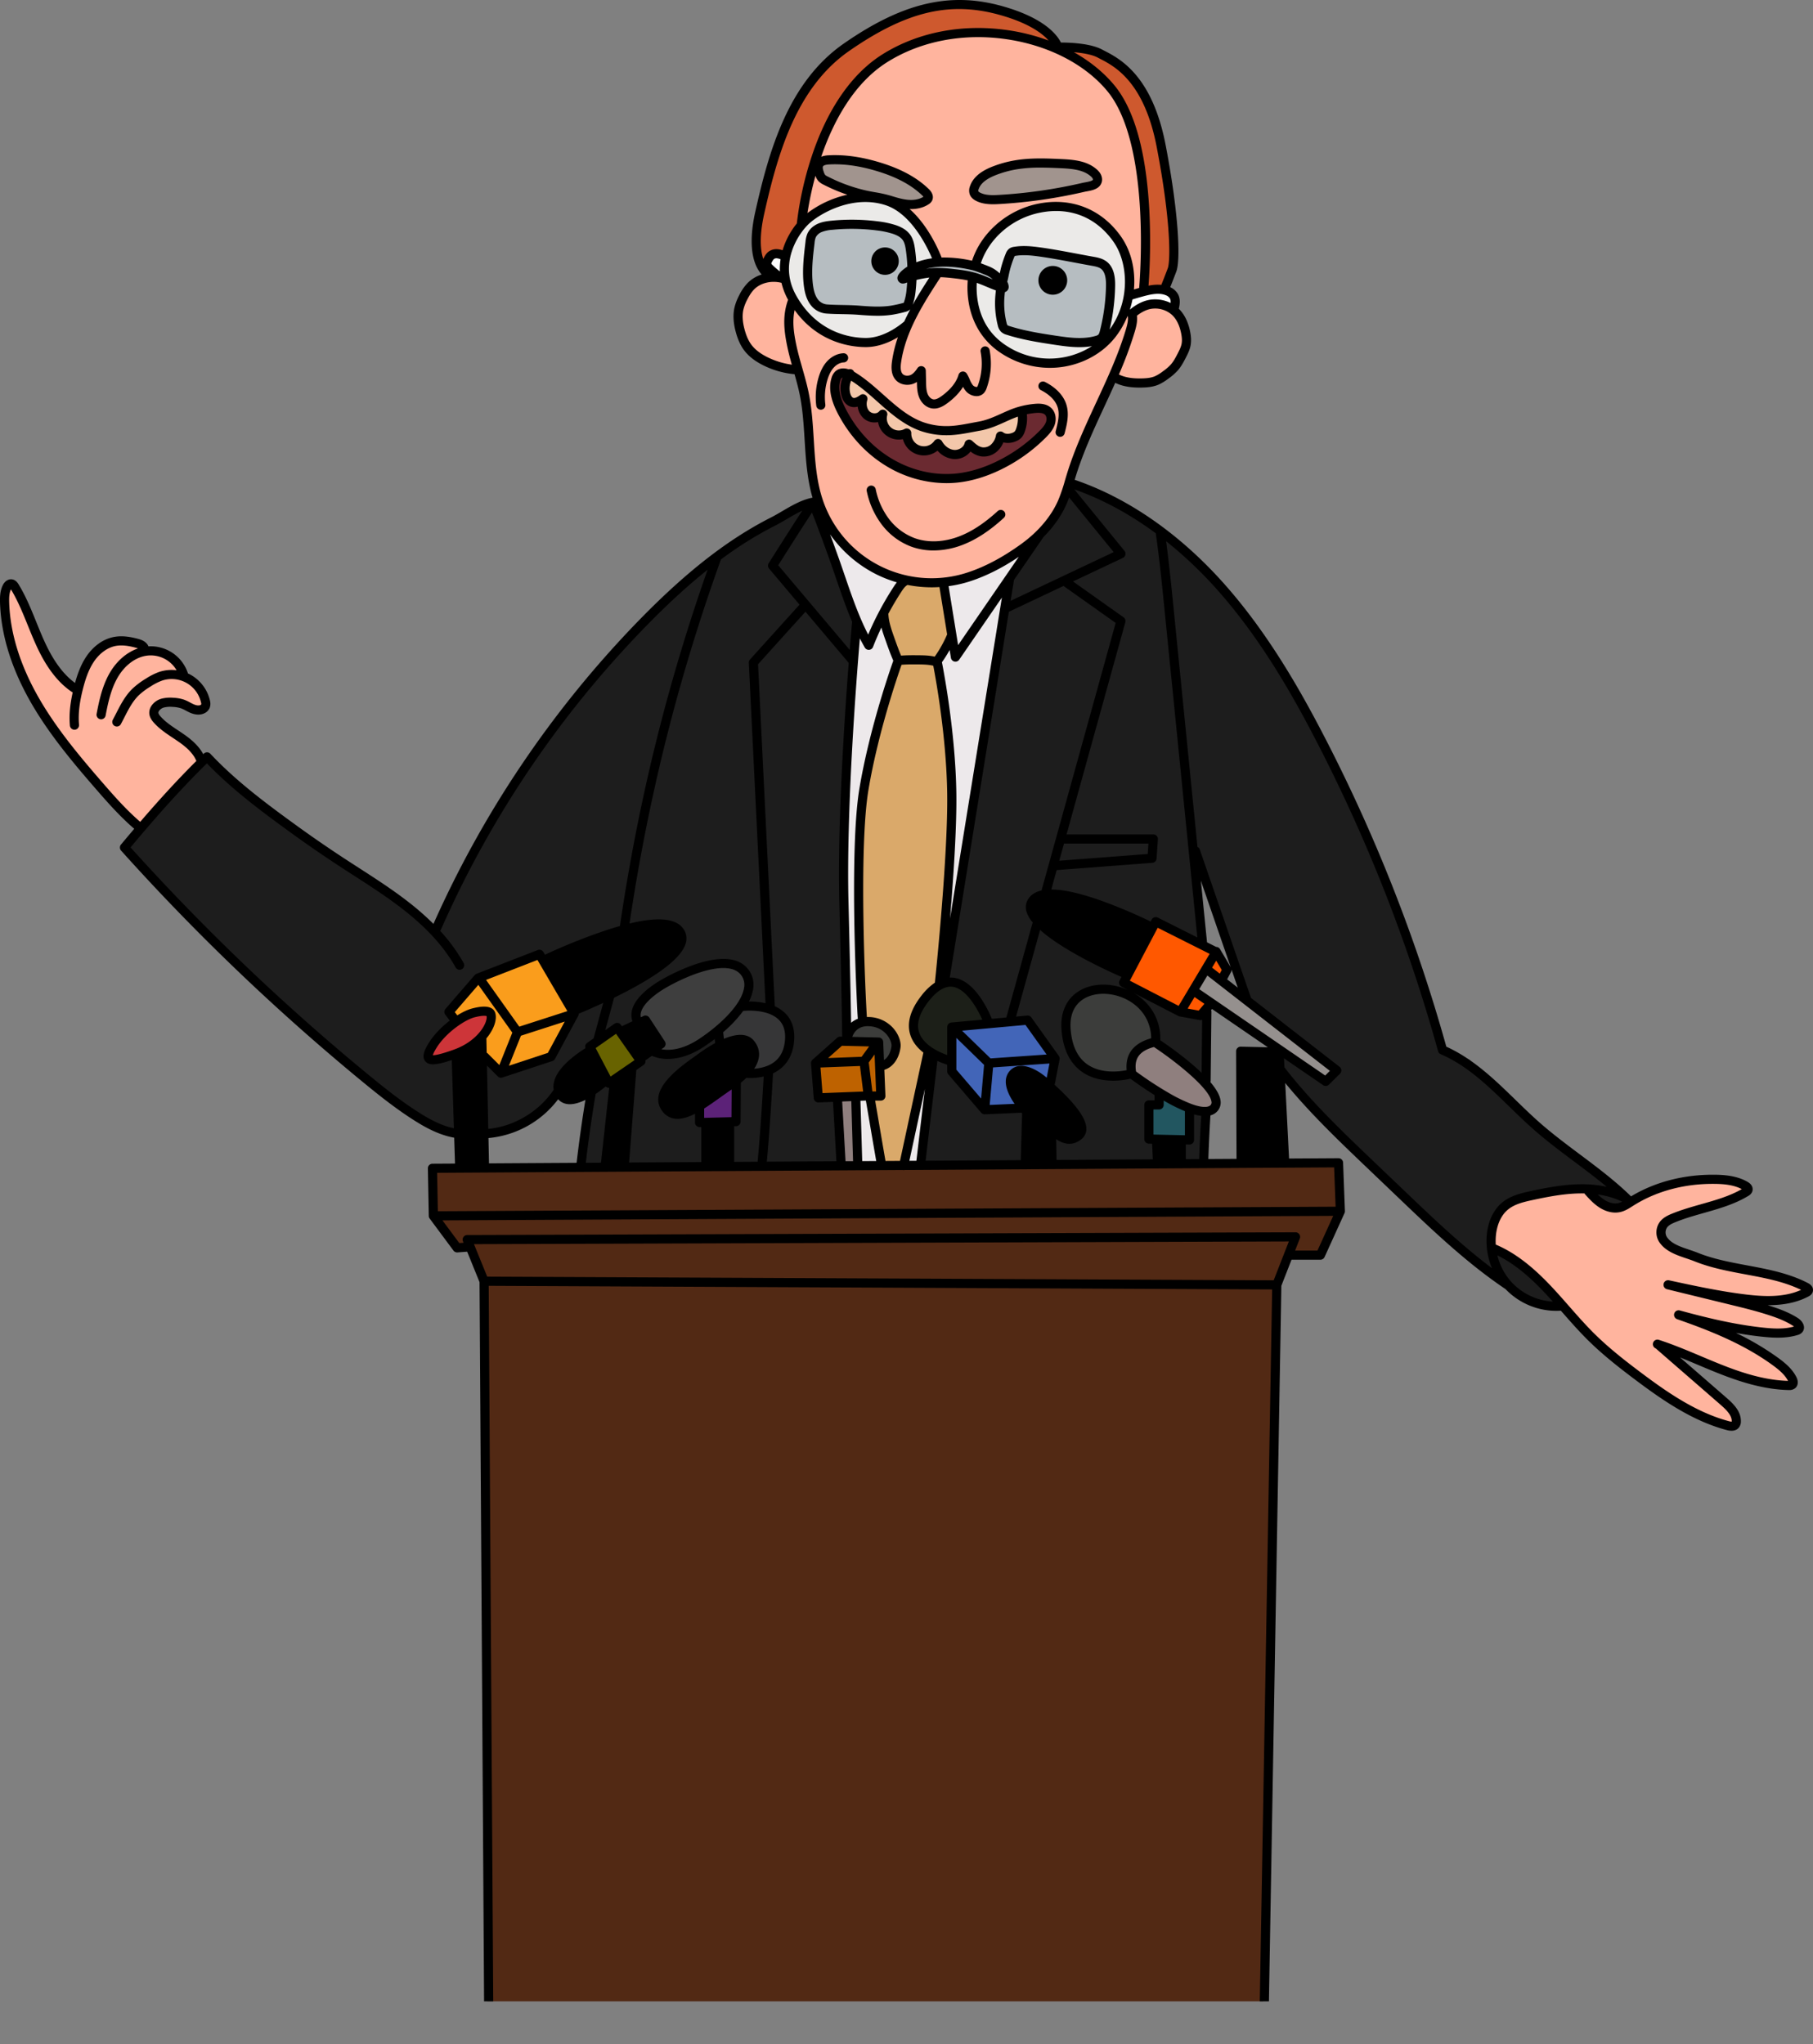 <svg xmlns="http://www.w3.org/2000/svg" xmlns:xlink="http://www.w3.org/1999/xlink"
    viewBox="0 0 1982.968 2235.559">
    <rect x="0" y="0" width="1982.968" height="2235.559" fill="#808080" stroke="none"/>
    <defs>
        <clipPath id="clip-path" transform="translate(-2062.996 -144.441)">
            <rect width="6237" height="2333" fill="none" />
        </clipPath>
    </defs>
    <g id="Layer_2" data-name="Layer 2">
        <g id="man">
            <g clip-path="url(#clip-path)">
                <path
                    d="M3444,2371c0-3,16.333-826.516,16.333-826.516l12.338-26.817h36.805L3531,1468l-6-53-992,8,3.42,48.762L2564,1510h14l16.613,36.81L2596,2380Z"
                    transform="translate(-2062.996 -144.441)" fill="#522914" />
                <polygon
                    points="1317.335 1268.684 1317.335 1097.7 1309.602 949.059 1347.986 1053.797 1377.079 1126.522 1409.674 1180.551 1516.381 1287.702 1637.753 1398.084 1672.384 1423.367 1704.004 1428.559 1783.623 1372.801 1786.605 1318.357 1668.077 1218.623 1607.441 1159.18 1577.908 1144.949 1548.104 1049.035 1495.004 913.559 1461.004 839.559 1407.004 741.559 1371.004 685.559 1359.004 667.559 1292.004 596.559 1242.004 559.559 1184.004 532.559 1166.67 528.345 877.505 551.702 845.004 569.559 805.004 592.559 742.48 639.161 679.004 705.559 568.004 844.559 508.004 946.559 477.004 1015.559 419.004 972.559 323.004 909.559 226.004 827.559 192.004 867.559 139.004 925.559 223.004 1020.559 298.004 1090.559 397.004 1177.559 465.004 1231.559 502.875 1238.75 552.004 1235.559 594.004 1217.559 619.004 1179.559 646.004 1195.559 634.924 1276.588 1317.335 1268.684"
                    fill="#1d1d1d" />
                <path
                    d="M3190.287,722.036c-1.6-7.05-6.113-13.027-10.514-18.762-11.054-14.406-22.315-29.017-36.96-39.753-27.608-20.239-64.8-24.287-98.164-16.619s-62.855,26.013-89.855,47.057c13.092,26.533,15.028,57.193,25.624,84.818,5.26,13.712,12.646,26.653,16.358,40.863,5.376,20.581,2.691,42.289.317,63.428a1942.028,1942.028,0,0,0-6.944,358.094c2.624,35.857.838,70.336-.2,106.275q1.157-9.486,2.314-18.972c3.241,2.82,3.256,7.759,3.013,12.048q-1.4,24.777-2.807,49.554c-.48,8.479-.945,17.12,1.19,25.34.293,1.13.65,2.251,1.058,3.356,9.2.482,18.3,1.982,27.395,3.45,14.926-1.642,29.888-3.022,44.79-4.844,8.837-40.918,16.98-82.184,17.192-123.991.054-10.691-.411-21.4.371-32.061,1.458-19.9,7.219-39.2,11.134-58.77,5.21-26.039,7.159-52.612,11.236-78.852,3.7-23.818,9.149-47.324,14.592-70.8l14.148-61.034c4.737-20.435,3-42.714,6.918-63.322,3.562-18.752,8.932-37.148,11.844-56.012,5.475-35.46,2.585-73.5,19.572-105.109C3181.723,752.879,3193.932,738.129,3190.287,722.036Z"
                    transform="translate(-2062.996 -144.441)" fill="#ede9eb" />
                <path
                    d="M2168.345,995.856c-38.6-37.127-73.323-80.395-89.29-131.519-2.986-9.561-5.292-19.32-7.46-29.1-3.384-15.26-6.452-31.013-3.869-46.428.389-2.32,1.04-4.833,2.954-6.2,2.167-1.545,5.305-1.011,7.444.572s3.491,3.991,4.7,6.362c14.321,28.108,17.835,61.919,38.011,86.17,7.714,9.272,17.409,17.226,27.063,24.457,1.771-12.321,4.779-24.784,11.7-35.127a47.916,47.916,0,0,1,27.312-19.837c11.138-2.879,23.554-1.029,32.989,5.553a29.031,29.031,0,0,0,5.341,3.384,27.758,27.758,0,0,0,5.979,1.325,43.14,43.14,0,0,1,30.054,21.3c1.391,2.512,2.557,5.206,4.522,7.3,3.092,3.294,7.682,4.625,11.565,6.935a25.574,25.574,0,0,1,12.175,19.2c.252,2.6-.014,5.5-1.862,7.342-2.909,2.906-7.763,1.653-11.674.386a133.3,133.3,0,0,0-29.071-5.946c-4.12-.372-8.811-.348-11.7,2.617-2.227,2.289-2.732,5.863-1.952,8.96a21.241,21.241,0,0,0,4.726,8.238c13.5,16.016,35.851,24.464,44.652,43.472-2.443,2.614-3.687,5.337-5.445,8.453-4.982,8.834-12.993,15.466-20.428,22.364s-14.458,14.259-21.467,21.606c-4.137,4.337-8.3,8.711-11.505,13.778-2.118,3.352-4.238,7.337-8.092,8.272-7.8-11.253-19.518-19.072-29.238-28.715C2178.907,1013.505,2176.04,1003.257,2168.345,995.856Z"
                    transform="translate(-2062.996 -144.441)" fill="#ffb49e" />
                <path
                    d="M3218.987,712.285a1007.475,1007.475,0,0,1,61.931-154.323c17.469,6.237,37.619,6.417,54.014-2.261s28.005-27.028,26.1-45.479-19.081-34.822-37.576-33.407c-23.125,1.769-36.56,25.9-53.539,41.7-23.981,22.313-61.262,29.055-91.539,16.554s-51.941-43.58-53.2-76.311c-.13-3.384-.236-7.2-2.726-9.492-1.762-1.624-4.289-2.043-6.661-2.39l-14.294-2.091c-3.595-.526-7.35-1.039-10.791.128-3.233,1.1-5.8,3.552-8.139,6.042a110.981,110.981,0,0,0-22.511,35.8c-1.787,4.621-3.3,9.44-6.217,13.448-2.964,4.077-7.2,7.058-11.605,9.5-21.841,12.132-49.577,12.157-72.151,1.451s-39.79-31.5-47.642-55.216c-.648-1.955-1.314-4.049-2.914-5.345a9.126,9.126,0,0,0-4.658-1.622c-17.3-2.258-35.08,8.58-42.347,24.445s-4.369,35.5,5.969,49.56,27.368,22.541,44.762,23.95c3.836.31,7.959.389,11.074,2.649,2.789,2.024,4.2,5.409,5.311,8.671,9.609,28.242,6.261,59.015,8.844,88.735,4.113,47.347,26.236,95.659,67.4,119.407,44.154,25.473,101.168,17.667,146.478-5.688,8.964-4.621,14.579-15.323,22.175-21.955,3.507-3.063,7.219-6.077,11.633-7.56,2.229-.749,4.619-1.1,6.667-2.255a19.041,19.041,0,0,0,5.2-5.041C3211.359,719.722,3217.418,717.375,3218.987,712.285Z"
                    transform="translate(-2062.996 -144.441)" fill="#ffb49e" />
                <path
                    d="M4037.121,1550.084c-1.436-3.063-5.012-4.379-8.253-5.349-40.066-11.991-82.289-15.854-122.014-28.93-6.327-2.083-12.718-4.474-17.827-8.747s-8.779-10.8-8.009-17.417c.841-7.221,6.729-12.989,13.306-16.084s13.907-4.087,20.995-5.7c15.561-3.534,30.227-10.141,44.771-16.7,4.754-2.146,10.36-5.756,9.552-10.909-.481-3.064-2.974-4.928-5.987-6.069-.928-.161-1.855-.33-2.786-.48a162.673,162.673,0,0,0-37.153.256c-12.978,1.81-25.948,3.817-38.595,7.306a220.463,220.463,0,0,0-22.121,7.48c-.717.282-5.253,1.9-5.216,2.115l3.447-1.449q-1.716.738-3.422,1.494c-1.385.614-2.764,1.243-4.141,1.875-4.92,4.377-9.507,9.254-15.367,12.221-20.639,10.451-26.822-15.469-42.85-20.5-3.813-1.2-7.91-.935-11.9-.662-17.994,1.235-36.159,2.5-53.449,7.633-14.151,4.2-28.637,12.14-34,25.893-3.906,10.017-2.247,21.264-.038,31.786.337,1.6.746,3.312,1.958,4.414,1.605,1.458,4.026,1.364,6.193,1.433,8.047.257,15.619,3.915,22.3,8.407,11.739,7.894,21.415,18.428,30.972,28.859q13.005,14.195,26.011,28.39c24.538,26.782,49.212,53.692,77.714,76.207s61.26,40.637,96.949,47.391c1.487.281,3.276.445,4.268-.7a4.129,4.129,0,0,0,.585-3.239c-1.447-11.946-10.842-21.153-19.683-29.318l-56.226-51.936c41.819,16.88,83.948,33.855,128.2,42.558,4.117.81,9.122,1.252,11.783-1.991,4.213-5.135-2.014-12.187-7.573-15.822l-74.049-48.423c17.631-2.767,35.071,5.425,52.885,6.5,9.506.573,19-.892,28.413-2.353a3.816,3.816,0,0,0,2.543-1.088,3.258,3.258,0,0,0,.452-2.339c-.81-8.167-9.778-12.537-17.483-15.364l-28.886-10.6c16.526,1.053,34.492,1.727,48.056-7.771C4035.469,1559.547,4039.206,1554.531,4037.121,1550.084Z"
                    transform="translate(-2062.996 -144.441)" fill="#ffb49e" />
                <path
                    d="M3051.293,1415.187l19.33-79.753c5.092-21.006,10.2-42.094,12.341-63.6,1.24-12.443,1.484-24.98,3.084-37.382,1.527-11.836,4.281-23.477,6.216-35.253,3.085-18.774,4.078-37.821,5.066-56.822q3.351-64.41,6.7-128.819c2.352-45.223-8.416-89.843-13.235-134.869-.436-4.071-.869-8.216-.078-12.233,2.074-10.533,12.165-18.517,12.825-29.232.225-3.659-.7-7.277-1.484-10.859a144.542,144.542,0,0,1-3.05-39.868,238.043,238.043,0,0,0-41.495-8.169,9.921,9.921,0,0,0-5.078.369,10.115,10.115,0,0,0-3.567,3.287l-9.207,11.767c-4.524,5.782-9.192,11.876-10.5,19.1-2.83,15.624,10.642,29.424,13.276,45.083,1.95,11.6-2.185,23.24-5.942,34.381-23.148,68.643-34.152,141.158-34.868,213.595-.436,44.166-2.415,87.841,1.575,131.829,1.833,20.2,4.493,40.32,7.152,60.43,5.331,40.317,10.675,80.707,19.832,120.331l21.408.228C3052.362,1417.979,3051.681,1416.185,3051.293,1415.187Z"
                    transform="translate(-2062.996 -144.441)" fill="#daa96a" />
                <path
                    d="M2891.533,418.311c-2.3-13.858.65-27.99,3.592-41.728,4.245-19.826,8.5-39.693,14.756-58.98,18.337-56.542,55.037-108.076,106.048-138.59s116.594-38.095,171.083-14.344c10.685,4.658,21.443,10.995,26.844,21.325,1.7,3.246,3.089,7.1,6.4,8.652,2.268,1.063,4.9.763,7.4.55a85.449,85.449,0,0,1,67.525,25.239c17.076,17.589,25.614,41.614,32.4,65.17,13.78,47.807,22.411,97.657,18.842,147.282-.637,8.866-1.92,18.316-7.785,25s-17.876,8.549-23.248,1.467c5.237-30.14-15.3-58.542-37.44-79.658-28.016-26.724-61.111-48.9-98.214-59.965-56.492-16.845-118.2-6.69-172.719,15.738-19.5,8.021-38.629,17.754-54.156,32.013s-27.249,33.547-29.01,54.555c-.678,8.084-1.874,29.585-15.7,25.577C2898.246,444.737,2893,427.121,2891.533,418.311Z"
                    transform="translate(-2062.996 -144.441)" fill="#ce592e" />
                <path
                    d="M3304.637,302.851c-4.019-16.523-9.1-32.976-17.7-47.65-20.47-34.962-58.78-56.11-97.836-66.877-30.59-8.434-62.936-11.5-94.238-6.291s-61.51,18.971-84.23,41.122a137.159,137.159,0,0,0-21.9,27.706c-3.339,5.577-6.277,11.383-9.147,17.214-18.809,38.211-35.1,78.775-36.991,121.322,17.592-22.267,47.767-33.839,75.737-29.046s52.569,25.754,61.741,52.608c1.69,4.949,3.163,10.461,7.41,13.511,2.375,1.706,5.314,2.386,8.166,3.028l30.869,6.949c10.093-27.193,31.961-50.13,59.245-59.975s59.538-5.826,82.641,11.712,35.715,48.477,29.935,76.9c-.172.849,11.352-2.238,12.781-3.712,2.648-2.734,2.521-6.98,2.921-10.55q1.983-17.718,2.468-35.561a427.791,427.791,0,0,0-4.113-72.025Q3309.5,322.873,3304.637,302.851Z"
                    transform="translate(-2062.996 -144.441)" fill="#ffb49e" />
                <path
                    d="M2902.5,441.5a10.333,10.333,0,0,1-2.488-3.589,7.867,7.867,0,0,1,.557-6.109,14.578,14.578,0,0,1,4.1-4.728,13.178,13.178,0,0,1,7.516-3.224c2.772-.095,5.725,1.409,6.656,4.021a8.685,8.685,0,0,1,.414,2.555,60.4,60.4,0,0,1-.908,10.383c-.273,2.092.156,6.305-2,7.584C2912.617,450.6,2904.866,443.923,2902.5,441.5Z"
                    transform="translate(-2062.996 -144.441)" fill="#fff" />
                <path
                    d="M3295.646,486.21a3.249,3.249,0,0,1-1.363-1.084,3.013,3.013,0,0,1-.179-2c.751-4.768,3.147-9.1,5.5-13.309a12.939,12.939,0,0,1,3-4.026,11.809,11.809,0,0,1,3.953-1.82,67.433,67.433,0,0,1,29.828-2.159c2.774.425,5.659,1.092,7.751,2.962,2.411,2.154,3.326,5.5,3.921,8.675.588,3.144.87,6.735-1.16,9.206a82.709,82.709,0,0,0-20.227-5.4c-5.28-.71-11.209-.722-15.247,2.752-2.405,2.07-3.806,5.1-6.263,7.1C3301.582,490.012,3299.241,488.123,3295.646,486.21Z"
                    transform="translate(-2062.996 -144.441)" fill="#fff" />
                <path
                    d="M3292.918,429.306c2.033,6.9,4.078,13.86,4.681,21.028,1.079,12.806-2.481,25.5-6.005,37.857a57.228,57.228,0,0,1-4.543,12.279c-3.092,5.556-7.932,9.91-12.85,13.94-11.327,9.283-23.667,17.51-37.272,22.932s-28.561,7.952-43.038,5.742c-13.951-2.129-26.949-8.542-38.6-16.509-5.363-3.668-10.543-7.73-14.593-12.811a62.115,62.115,0,0,1-8.628-15.607c-5.743-14.21-8.76-29.638-7.72-44.928s6.255-30.423,15.7-42.489c6.057-7.735,13.707-14.087,21.75-19.727,17.064-11.965,36.813-21.138,57.641-21.875a66.357,66.357,0,0,1,38.519,10.411,51.456,51.456,0,0,1,14.311,13.919c3.523,5.167,8.9,8.509,12.189,14.163C3288.384,414.356,3290.73,421.881,3292.918,429.306Z"
                    transform="translate(-2062.996 -144.441)" fill="#ebeae8" />
                <path
                    d="M3028.8,514.338c-10.448,3.118-21.261,6.082-32.108,4.972-7.555-.774-14.783-3.5-21.615-6.817-19.856-9.632-37.488-24.952-46.9-44.911s-9.672-44.743,2.058-63.436c4.607-7.34,10.826-13.532,17.353-19.233,12.591-11,27.166-20.682,43.693-23.2a99.086,99.086,0,0,1,20.062-.491,110.5,110.5,0,0,1,18.879,2.227,64.92,64.92,0,0,1,38.449,25.957c4.317,6.21,7.5,13.125,11.334,19.644,2.787,4.739,5.954,9.343,7.605,14.587,3.035,9.634.524,20.27-4.135,29.233s-11.324,16.69-17.27,24.855a94.273,94.273,0,0,0-7.831,12.4c-2.027,3.957-2.652,9.127-5,12.781-1.94,3.02-6.561,4.783-9.676,6.194A116.849,116.849,0,0,1,3028.8,514.338Z"
                    transform="translate(-2062.996 -144.441)" fill="#ebeae8" />
                <g>
                    <path
                        d="M3276.705,446.307c-.344-4.5-1.017-9.257-3.886-12.741-2.091-2.54-5.517-3.593-8.736-4.273a43.825,43.825,0,0,0-5.058-.664,49.823,49.823,0,0,0-5.282-.43c-7.241.046-14.331-1.894-21.294-3.88-9.9-2.825-19.825-5.787-30.047-7.036s-20.874-.705-30.368,3.285c-2.7,1.134-5.388,2.628-7.04,5.047a18.606,18.606,0,0,0-2.3,5.981c-1.448,5.642-2.9,11.284-4.243,16.951-.478,2.01-.943,4.03-1.368,6.058a34.515,34.515,0,0,0-7.231-8.405c-4.627-3.584-10.539-4.941-16.191-6.459-11.6-3.115-22.987-7.3-34.915-8.676q-2.718-.314-5.455-.4c-8.569-.25-17.46,1.268-24.861,5.787-1.144.7-3.039,1.617-3.927,2.779a1.894,1.894,0,0,0-.375,1.282,1.63,1.63,0,0,0,.531.823c2.319,2.224,5.941,2.114,9.148,1.922,18-1.077,36.3-.258,53.609,4.776,9.767,2.84,19.274,7.017,29.356,8.136a73.562,73.562,0,0,0-1.654,16.676c.314,9.59,3.307,18.864,6.272,27.989a4.542,4.542,0,0,0,4.018,3.9c26.748,7.165,53.94,14.386,81.623,13.749,4.87-.112,9.773-.466,14.589.266,2.438.371,5.2.942,7.153-.571,1.574-1.221,2.008-3.377,2.333-5.342C3274.748,490.825,3278.4,468.555,3276.705,446.307Z"
                        transform="translate(-2062.996 -144.441)" fill="#b6bdc1" />
                    <path
                        d="M3064.041,439.134q.027-.921.037-1.843a63.309,63.309,0,0,0-2.678-20.533c-2.165-6.587-5.992-12.756-11.528-16.931a43.608,43.608,0,0,0-13.435-6.36,98.98,98.98,0,0,0-26.047-4.43c-14.051-.482-28.037,2.033-42.094,2.28-4.8.084-9.97.008-13.915,2.748a15.769,15.769,0,0,0-5.365,7.388c-3.819,9.794-1.445,20.738-1.011,31.241.43,10.385-1.1,20.882.621,31.133a22.474,22.474,0,0,0,3.677,9.805c4.69,6.316,13.431,7.714,21.269,8.39a424.939,424.939,0,0,0,80.066-.665c1.8-.186,4.46-.66,4.983-2.718-3.491.012-1.573-3.974-.93-5.789a112.15,112.15,0,0,0,3.487-11.817,109.822,109.822,0,0,0,2.432-14.86c.174-1.861-.273-4.981.667-6.623a3.106,3.106,0,0,1,.226-.315,8.578,8.578,0,0,0,.463-.83A2.279,2.279,0,0,1,3064.041,439.134Z"
                        transform="translate(-2062.996 -144.441)" fill="#b6bdc1" />
                    <path
                        d="M3065.019,437.59h0a.733.733,0,0,0-.073-.17A.138.138,0,0,0,3065.019,437.59Z"
                        transform="translate(-2062.996 -144.441)" fill="#b6bdc1" />
                    <path
                        d="M3065.207,437.727a.686.686,0,0,0-.186-.136.984.984,0,0,1-.055.814,2.493,2.493,0,0,0,.19-.271A.384.384,0,0,0,3065.207,437.727Z"
                        transform="translate(-2062.996 -144.441)" fill="#b6bdc1" />
                </g>
                <path
                    d="M2962.441,339.9a11.51,11.51,0,0,1-2.935-2.165,10.2,10.2,0,0,1-1.895-3.714,34.022,34.022,0,0,1-1.49-7.113,8.273,8.273,0,0,1,.382-4.147,6.932,6.932,0,0,1,4.165-3.427c3.285-1.183,6.889-.965,10.368-.678,36.066,2.978,72.722,12.4,101.288,34.617,2.73,2.124,5.659,5.113,4.908,8.49-.8,3.617-5.2,4.97-8.888,5.356-15.79,1.651-31.577-2.228-46.98-6.078-15.892-3.971-31.594-7.674-46.509-14.653C2973.389,345.706,2962.441,341.277,2962.441,339.9Z"
                    transform="translate(-2062.996 -144.441)" fill="#a1948e" />
                <path
                    d="M3260.424,333.973a14.778,14.778,0,0,0-4.35-2.592c-20.817-9.11-44.265-9.662-66.984-9.262-7.473.132-15,.357-22.3,1.947-11.475,2.5-21.937,8.253-32.215,13.936a13.423,13.423,0,0,0-4.2,3.1c-1.464,1.836-1.858,4.283-2.124,6.616-.478,4.206-.512,8.993,2.447,12.02,2.683,2.742,6.911,3.089,10.746,3.2a332.144,332.144,0,0,0,54.5-2.909,333.446,333.446,0,0,0,53.723-11.9c3.7-1.148,9.717-1.965,12.686-4.591C3265.194,341.026,3262.669,336.1,3260.424,333.973Z"
                    transform="translate(-2062.996 -144.441)" fill="#a1948e" />
                <path
                    d="M3212.748,601.785a9.092,9.092,0,0,0-.506-4.574c-.934-2.034-3.043-3.252-5.125-4.075-7.766-3.072-16.579-2.375-24.6-.031s-15.474,6.235-23.127,9.578a179.768,179.768,0,0,1-45.573,13.072c-8.719,1.29-17.64,1.933-26.325.431-8.542-1.476-16.587-4.975-24.451-8.624-6.91-3.206-13.82-6.591-19.77-11.348-7.137-5.705-12.625-13.162-18.829-19.871a120.922,120.922,0,0,0-24.525-20.335c-6.249-3.917-14.722-7.152-20.555-2.638-4.866,3.766-5.131,10.99-4.115,17.059,3.124,18.675,13.974,35.139,26.025,49.744a166.353,166.353,0,0,0,23.675,24.05c31.611,25.437,76.859,32.753,114.875,18.573,14.045-5.238,26.937-13.1,39.731-20.909C3194.919,632.509,3211.071,621.361,3212.748,601.785Z"
                    transform="translate(-2062.996 -144.441)" fill="#6b2a31" />
                <path
                    d="M2986.9,568.221c-.661,5.155.61,10.821,4.452,14.322s10.51,3.965,14.058.167a16.387,16.387,0,0,0,23.254,17.743,19.717,19.717,0,0,0,26.659,19.977c-2.77,4.077-.238,9.825,3.519,13.016,8.283,7.036,22.254,5.824,29.2-2.533,4.1,5.715,10.263,10.255,17.25,11.047s14.624-2.831,17.29-9.338c5.783,5.156,14.006,7.86,21.52,5.972s13.776-8.864,13.771-16.612a14.229,14.229,0,0,0,21.512-8.4,28.493,28.493,0,0,0,.609-6.966l.029-5.479c.011-2.149-.333-4.831-2.366-5.529a5.246,5.246,0,0,0-3.622.559l-19.367,8.043c-9.117,3.787-18.353,7.607-28.122,9.028-13.772,2-27.714-.863-41.56-2.262-5.849-.591-11.754-.925-17.468-2.307-15.19-3.675-27.618-14.349-38.8-25.271-7.421-7.251-14.624-14.8-22.861-21.147-2.056-1.584-4.17-3.094-6.358-4.49-1.355-.864-5.071-3.921-6.636-3.695C2989.7,554.519,2987.257,565.422,2986.9,568.221Z"
                    transform="translate(-2062.996 -144.441)" fill="#f3c7aa" />
                <path
                    d="M3379.481,1251.808a3.246,3.246,0,0,1-3.9,1.7q-6.786-.715-13.557-1.573a36.532,36.532,0,0,1-6.4-1.21,37.529,37.529,0,0,1-4.44-1.822l-10.915-5.031c-17.017-7.845-34.107-15.729-49.765-26.021q19-33.48,38.42-66.727a75.431,75.431,0,0,0,10.288,8.726c5.694,3.762,12.274,5.9,18.675,8.269a241.8,241.8,0,0,1,31.492,14.295,24.4,24.4,0,0,1,5.651,3.834,25.739,25.739,0,0,1,4.309,6.433l6.179,11.6a5.281,5.281,0,0,1,.871,2.831,5.086,5.086,0,0,1-.948,2.228,71.35,71.35,0,0,1-5.034,6.914,164.758,164.758,0,0,0-16.863-11.615,139.2,139.2,0,0,0-15.554,24.44c-.407.815,14.018,8.864,15.348,9.721C3388.693,1242.262,3382.06,1248.058,3379.481,1251.808Z"
                    transform="translate(-2062.996 -144.441)" fill="#ff5800" />
                <path
                    d="M3370.055,1227.452a132.573,132.573,0,0,1,9.764-20.38,3.447,3.447,0,0,1,1.158-1.351c1.207-.679,2.66.239,3.736,1.111,44.715,36.21,94.346,66.221,137.3,104.5a5.816,5.816,0,0,1,2.186,3.069c.365,2.086-1.525,3.814-3.219,5.085-1.775,1.331-4.5,4.344-6.789,4.541-2.245.192-5.02-2.317-6.829-3.41q-7.749-4.685-15.444-9.457-15.263-9.467-30.307-19.277-30.085-19.62-59.262-40.591-8.209-5.9-16.345-11.907C3384.542,1238.3,3369.741,1228.237,3370.055,1227.452Z"
                    transform="translate(-2062.996 -144.441)" fill="#95908e" />
                <path
                    d="M3342.009,1296.851q11.664,10.284,22.985,20.949c7.009,6.6,13.927,13.325,20.259,20.581,3.157,3.616,6.355,8.039,5.5,12.762-.661,3.651-3.745,6.526-7.235,7.788s-7.328,1.142-11,.618c-12.5-1.784-23.908-7.962-34.683-14.545a237.338,237.338,0,0,1-32.58-23.347,14.793,14.793,0,0,1-3.414-3.8,12.064,12.064,0,0,1-1.214-3.887,27.585,27.585,0,0,1,2.323-16.323,15.775,15.775,0,0,1,4.473-5.875,22.092,22.092,0,0,1,7.386-3.152c4.913-1.419,9.87-4.379,14.513-1.609a60.224,60.224,0,0,1,6.55,4.624C3336.745,1292.329,3342.009,1295.849,3342.009,1296.851Z"
                    transform="translate(-2062.996 -144.441)" fill="#8f7f7e" />
                <path
                    d="M3314.418,1250.587c-11.474-15.142-30.755-23.716-49.744-23.139-6.223.189-12.563,1.345-17.909,4.535-4.712,2.811-8.393,7.033-11.891,11.261-2.274,2.75-4.552,5.614-5.682,9-1.189,3.564-1.011,7.419-.82,11.171.371,7.3.756,14.692,2.876,21.69a55.605,55.605,0,0,0,6.6,13.888,43.467,43.467,0,0,0,7.7,9.274c6.656,5.839,15.577,8.581,24.4,9.269s17.682-.52,26.454-1.725l3.836-.527a3.025,3.025,0,0,0,1.587-.534,3.144,3.144,0,0,0,.666-2.624,58.657,58.657,0,0,1,1.012-13.832c.741-3.819,2.013-7.8,5.012-10.275,3.2-2.643,7.709-3.017,11.84-2.623a8.039,8.039,0,0,0,3.843-.195c4.127-1.708.1-13.986-.859-17.1A56.4,56.4,0,0,0,3314.418,1250.587Z"
                    transform="translate(-2062.996 -144.441)" fill="#3c3d3b" />
                <path
                    d="M3365.94,1357.364c-1.051,5.233-.023,10.623.484,15.936a81.248,81.248,0,0,1,.333,10.134c-.054,1.811-.248,3.8-1.553,5.061-1.175,1.131-2.928,1.352-4.55,1.515-13.284,1.332-26.722,2.662-39.939.785a161.726,161.726,0,0,1-1.035-39.9c4.472,1.345,9.394,2.673,13.684.828.518-.222-3.159-8.633-2.566-9.925,5.6,1.307,11.629,5.821,16.977,8.229Q3356.709,1354.05,3365.94,1357.364Z"
                    transform="translate(-2062.996 -144.441)" fill="#225660" />
                <path
                    d="M3218.4,1299.356a168.673,168.673,0,0,1-29.154-35.281c-.973-1.572-2.021-3.252-3.71-4.007a8.244,8.244,0,0,0-3.086-.549c-9.331-.337-18.486,2.291-27.752,3.448-7.329.914-14.737.907-22.108,1.364a175.5,175.5,0,0,0-23.346,3.03,4.236,4.236,0,0,0-2,.779c-.92.8-.984,2.178-.985,3.4a295.745,295.745,0,0,1-3.241,43.208,6.947,6.947,0,0,0,.149,3.86,7.409,7.409,0,0,0,3.005,2.822c13.012,8.517,20.891,22.81,31.686,34.005a10.937,10.937,0,0,0,2.769,2.27,10.768,10.768,0,0,0,4.952.849c7.134-.006,14.211-1.163,21.325-1.689,7.613-.564,15.279-.406,22.859-1.315s15.22-2.976,21.367-7.5a6.9,6.9,0,0,0,2.148-2.225c1.733-3.317-1.712-5.506-2.015-8.517-.361-3.6,1.932-8.627,2.7-12.174Q3216.7,1312.34,3218.4,1299.356Z"
                    transform="translate(-2062.996 -144.441)" fill="#4265b8" />
                <path
                    d="M3124.465,1233.524a70.132,70.132,0,0,0-21.748-14.532,12.99,12.99,0,0,0-4.5-1.239,14.314,14.314,0,0,0-5.276,1.157,51.941,51.941,0,0,0-8.778,3.756c-9.091,5.292-14.039,15.406-18.477,24.943-1.951,4.194-3.941,8.556-3.955,13.182a27.916,27.916,0,0,0,1.555,8.272c1.829,5.909,4.225,11.743,8.061,16.6,5.647,7.146,13.933,11.614,21.977,15.885,2.352,1.249,5.212,2.506,7.546,1.226,2.3-1.263,2.806-4.294,3.05-6.909.875-9.407,1.752-18.853,1.272-28.288a104.581,104.581,0,0,1,29.691-5.583c2.134-.087,5.432.593,7.424-.036,2.673-.845,1.016-2.16-.222-4.313-2.378-4.134-4.863-8.212-7.606-12.117A86.325,86.325,0,0,0,3124.465,1233.524Z"
                    transform="translate(-2062.996 -144.441)" fill="#1c1f18" />
                <path
                    d="M3029.22,1344.9a8.43,8.43,0,0,0-5.869-2.308,28.708,28.708,0,0,0-6.4.811c-16.563,3.237-33.578,3.223-50.448,2.751a42.285,42.285,0,0,0-8.284.3,2.862,2.862,0,0,1-1.747-.046c-.818-.406-.989-1.477-1.053-2.388a242.261,242.261,0,0,1,.324-37.943l22.318-20.211a73.9,73.9,0,0,1,9.066-7.378c.313,1.352,1.788,2.037,3.091,2.513a104.111,104.111,0,0,0,17.315,4.866,66.4,66.4,0,0,0,8.881,1.008c1.648.07,6.3-.921,7.606.019,1.52,1.093,1.312,6.382,1.537,8.173q.6,4.774,1.1,9.559.982,9.338,1.606,18.706Q3028.98,1334.1,3029.22,1344.9Z"
                    transform="translate(-2062.996 -144.441)" fill="#be6200" />
                <path
                    d="M3037.7,1299.879a24.189,24.189,0,0,0,3.941-8.962c1.248-6.964-2.13-13.986-6.564-19.5a26.831,26.831,0,0,0-7.964-7.062c-3.541-1.9-7.6-2.565-11.583-3.093a25.937,25.937,0,0,0-9.134-.059c-4.162.947-7.691,3.815-10.233,7.245a49.212,49.212,0,0,0-5.782,11.384,1.09,1.09,0,0,0-.105.739c.159.463.792.49,1.28.452,3.725-.293,7.418.659,11.113,1.211,6.666,1,13.6.725,19.943,3.008a3.081,3.081,0,0,1,2.38,2.527,36.349,36.349,0,0,1,1.075,11.968c-.109,2.511-.326,9.534,3.929,8.536C3033.006,1307.569,3036.119,1302.266,3037.7,1299.879Z"
                    transform="translate(-2062.996 -144.441)" fill="#3c3d3b" />
                <path
                    d="M3002.157,1341.343c-1.953,2.706-5.67,3.333-9,3.563a95.725,95.725,0,0,1-14.5-.1c.275,20.453.552,40.936,2.553,61.292a91.989,91.989,0,0,1,.742,13.28,38.308,38.308,0,0,1,16.38.122c.735.167,1.666.731,1.356,1.418-.8-25.538,3.2-51.155.817-76.594-.024-.259-.019-.579.208-.706s.5.324.246.368a1.207,1.207,0,0,0,.909-.864,3.831,3.831,0,0,0,.085-1.36C3001.943,1341.543,3002.17,1341.566,3002.157,1341.343Z"
                    transform="translate(-2062.996 -144.441)" fill="#8f7f7e" />
                <path
                    d="M2686.458,1243.468c1.53,2.567,3.111,5.325,2.995,8.311-.161,4.165-3.486,7.39-5.821,10.842-2.893,4.277-4.4,9.31-6.272,14.121-2.977,7.646-6.946,14.86-10.9,22.048a10.311,10.311,0,0,1-8.005,6.216l-45.706,14a4.652,4.652,0,0,1-6.343-1.781l-14.076-17.071c-2.65-3.214-5.444-6.823-5.337-10.987.114-4.416,3.422-7.975,6.018-11.55a42.6,42.6,0,0,0,7.357-17.026c.63-3.313.733-7.119-1.509-9.639-2.936-3.3-8.2-2.7-12.449-1.488a82.421,82.421,0,0,0-22.806,10.51,1.907,1.907,0,0,1-1.318.458,1.885,1.885,0,0,1-1.083-.919l-3.352-4.84a4.976,4.976,0,0,1-1.181-2.832,4.837,4.837,0,0,1,.851-2.243,129.694,129.694,0,0,1,20.94-26.125,50.973,50.973,0,0,1,8.878-7.337,32.678,32.678,0,0,1,14.194-4.575c3.951-.348,5.61-3.65,9.471-4.558a41.844,41.844,0,0,0,10-4c6.975-3.893,15.327-4.472,21.942-8.95,2.108-1.427,6.946-6.389,9.565-5.928,2.867.5,5.3,7.251,6.7,9.6Z"
                    transform="translate(-2062.996 -144.441)" fill="#fa9d1c" />
                <path
                    d="M2562.623,1294.11c-8.432,4.427-18.025,6-27.428,7.5a3.514,3.514,0,0,1-2.473-.21,3.109,3.109,0,0,1-1.125-2.08c-1.114-5.425,1.21-10.958,4.051-15.712a26.813,26.813,0,0,1,6.712-8.042c4.388-3.251,10.045-4.127,15.063-6.283,6.415-2.757,11.684-7.558,17.313-11.688s12.138-7.761,19.117-7.544a8.89,8.89,0,0,1,5.676,1.851,7.61,7.61,0,0,1,2.22,4.009,14.928,14.928,0,0,1-2,10.606,44.307,44.307,0,0,1-6.972,8.534c-4.307,4.459-8.742,9.058-14.19,12.134-2.309,1.3-4.4,1.543-6.845,2.263C2568.49,1290.407,2565.6,1292.546,2562.623,1294.11Z"
                    transform="translate(-2062.996 -144.441)" fill="#cd3539" />
                <path
                    d="M2728.188,1328.726c6.13-4.019,13.664-5.3,20.12-8.768a65.915,65.915,0,0,0,8.868-6.1l6.2-4.78a3.055,3.055,0,0,0,1.225-1.451,2.974,2.974,0,0,0-.293-1.857c-3.812-9.549-10.32-17.734-16.737-25.767l-7.477-9.359a3.033,3.033,0,0,0-.977-.908,3.092,3.092,0,0,0-2.643.43l-6.587,3.3a82.279,82.279,0,0,0-9.9,5.551c-2.931,2.019-5.617,4.126-8.888,5.576-4.166,1.846-2.325,4.07-.6,7.544q5.753,11.568,11.342,23.216Q2725.04,1322.03,2728.188,1328.726Z"
                    transform="translate(-2062.996 -144.441)" fill="#686300" />
                <path
                    d="M2776.111,1293.38a25.82,25.82,0,0,0,17.155,2.967c6.913-1.23,12.992-5.222,19.628-7.519,6.047-2.093,12.59-2.789,18.313-5.653,8.925-4.466,14.5-13.435,21.276-20.763,5.276-5.706,11.425-10.528,17-15.943,3.327-3.232,6.509-6.769,8.3-11.047,1.735-4.139,2.064-8.716,2.25-13.2.257-6.19.014-13.1-4.335-17.515-3.517-3.569-8.857-4.551-13.856-4.886-22.312-1.495-44.217,6.283-64.4,15.9-9.684,4.615-19.218,9.724-27.575,16.451-5.289,4.258-10.28,9.505-11.816,16.119-1,4.295-.441,8.8.458,13.113a84.35,84.35,0,0,0,5.074,16.079c2.915,6.783,7.876,13.945,15.238,14.485A15.505,15.505,0,0,0,2776.111,1293.38Z"
                    transform="translate(-2062.996 -144.441)" fill="#3e3e3e" />
                <path
                    d="M2850.152,1280.032a12.891,12.891,0,0,1-.46-4.933,14.016,14.016,0,0,1,2.063-4.791c3.478-5.909,7.049-11.932,12.246-16.4,1.95-1.677,4.1-3.108,6.082-4.747,2.325-1.923,4.481-4.17,7.267-5.328,3.627-1.508,7.814-.93,11.5.422s7.066,3.426,10.671,4.985c6.69,2.891,14.477,4.206,19.436,9.547,3.5,3.77,4.976,8.951,6.121,13.966,1.64,7.178,2.82,14.8.558,21.809-3.334,10.327-13.387,17.009-23.512,20.915a60.951,60.951,0,0,1-11.687,3.333c-3.193.543-6.751.674-9.371-1.229a14.3,14.3,0,0,1-2.481-2.532c-5.431-6.206-10.759-12.455-16.487-18.4-2.753-2.855-5.736-5.522-8.443-8.413C2851.457,1285.884,2850.894,1283.166,2850.152,1280.032Z"
                    transform="translate(-2062.996 -144.441)" fill="#363637" />
                <path
                    d="M2867.14,1369.1a4.842,4.842,0,0,1-.382,2.19,4.114,4.114,0,0,1-1.892,1.608c-5.954,3.01-13.06,1.305-19.652.277a88.2,88.2,0,0,0-13.235-1.051,4.019,4.019,0,0,1-2.061-.368c-1.045-.62-1.275-2.007-1.386-3.216a185.763,185.763,0,0,1-.755-19.164,12.9,12.9,0,0,1,1.161-6.229,12.728,12.728,0,0,1,3.846-3.791c8.775-6.378,18.684-12.488,28.952-16.145,4.872-1.735,6,1.619,6.106,6.049.148,6.194-.219,12.445-.328,18.641Z"
                    transform="translate(-2062.996 -144.441)" fill="#5c2278" />
                <g>
                    <path
                        d="M3154.2,703.359c-14.673,13.415-28.518,22.483-42.33,27.721-16.731,6.346-33.858,7.03-48.226,1.926a63.062,63.062,0,0,1-28.181-20.877,80.485,80.485,0,0,1-14.665-32.7,5,5,0,1,0-9.789,2.044,90.52,90.52,0,0,0,16.544,36.775,72.163,72.163,0,0,0,32.744,24.182,71,71,0,0,0,23.791,3.959,88.684,88.684,0,0,0,31.328-5.957c15.016-5.7,29.909-15.408,45.532-29.692a5,5,0,1,0-6.748-7.38Z"
                        transform="translate(-2062.996 -144.441)" />
                    <path
                        d="M2976.368,550.816a15.921,15.921,0,0,0-3.885,6.913c-3.3,10.84-1.11,23.454,6.695,38.563,12.707,24.6,31.352,44.731,53.92,58.227a127.494,127.494,0,0,0,65.053,18.267,116.7,116.7,0,0,0,12.412-.658c14.909-1.6,30.374-6.176,45.967-13.617a180.835,180.835,0,0,0,50.4-35.711c3.477-3.492,7.359-7.678,9.4-13.166,2.5-6.72,1.311-13.982-3.026-18.5-5.312-5.534-13.181-5.537-18.64-5.059a93.057,93.057,0,0,0-28.208,7.027c-2.711,1.149-5.357,2.34-7.918,3.494-8.35,3.76-16.235,7.311-25.2,8.9-2.544.451-5.064.93-7.571,1.407-10.482,2-20.389,3.878-30.833,3.418a75.539,75.539,0,0,1-21.434-3.948c-16.83-5.844-30.235-17.776-44.426-30.408-9.689-8.624-19.708-17.542-31.007-24.455-.315-.192-.627-.364-.939-.543a4.921,4.921,0,0,0-6-2.686C2985.219,546.415,2980.034,547.244,2976.368,550.816Zm219.175,45.22c5.343-.471,8.794.192,10.55,2.022,1.645,1.714,2,5.041.868,8.09-1.343,3.612-4.376,6.847-7.113,9.6a170.865,170.865,0,0,1-47.624,33.741c-14.57,6.953-28.944,11.225-42.724,12.7-24.127,2.578-49.436-3.19-71.27-16.248-20.968-12.54-38.315-31.294-50.167-54.235-6.55-12.678-8.517-22.838-6.014-31.059a6.509,6.509,0,0,1,1.3-2.665,2.27,2.27,0,0,1,1.139-.557,31.8,31.8,0,0,0-1.334,19.24c1.569,6.328,5.253,10.849,10.107,12.4a13.568,13.568,0,0,0,7.853.032,20.661,20.661,0,0,0,6.745,13.067,18.036,18.036,0,0,0,13.478,4.161,18.329,18.329,0,0,0,2-.3,23.064,23.064,0,0,0,27.22,18.677,23.742,23.742,0,0,0,37.837,12.565,26.53,26.53,0,0,0,17.485,9.156q.805.062,1.606.061a21.65,21.65,0,0,0,17.022-8.3,25.28,25.28,0,0,0,11.25,5.276,21.767,21.767,0,0,0,17.936-5.527,26.649,26.649,0,0,0,6.709-9.69,22.126,22.126,0,0,0,13.68-1.221,16.614,16.614,0,0,0,6.189-4.092,17.981,17.981,0,0,0,3.378-5.943,43.357,43.357,0,0,0,2.466-19.56A82.947,82.947,0,0,1,3195.543,596.036Zm-173.11-12.6c14.3,12.727,29.083,25.887,47.8,32.384a85.472,85.472,0,0,0,24.271,4.492c11.612.513,22.562-1.569,33.147-3.584,2.464-.469,4.942-.941,7.444-1.384,10.186-1.8,19.017-5.781,27.558-9.627,2.51-1.131,5.106-2.3,7.712-3.4q2.934-1.242,5.943-2.252a33.335,33.335,0,0,1-2.024,13.427,8.989,8.989,0,0,1-1.407,2.707,7.119,7.119,0,0,1-2.574,1.562c-2.874,1.175-7.193,1.781-9.91-.382a5,5,0,0,0-8.026,2.98,18.13,18.13,0,0,1-5.355,10.135,11.874,11.874,0,0,1-9.585,3.1c-3.891-.657-6.932-3.228-11.127-7.076a5,5,0,0,0-8.245,2.532c-1.045,4.406-6.288,7.795-11.406,7.4-5.171-.4-10.272-4-13.311-9.391a5,5,0,0,0-8.441-.431,13.855,13.855,0,0,1-25.164-8.458,5,5,0,0,0-7.358-4.576,13.205,13.205,0,0,1-19.025-14.933,5,5,0,0,0-8.77-4.341,6.061,6.061,0,0,1-4.193,2.053,8.191,8.191,0,0,1-5.986-1.773c-3.141-2.714-4.313-7.889-2.85-12.586a5,5,0,0,0-7.729-5.52c-1.282.939-5.187,3.794-7.511,3.05-1.41-.451-2.764-2.525-3.448-5.285a22.021,22.021,0,0,1,1.089-13.514C3004.059,567.1,3013.4,575.391,3022.433,583.432Z"
                        transform="translate(-2062.996 -144.441)" />
                    <path
                        d="M2960.752,592.476a5,5,0,0,0,4.967-5.628,65.834,65.834,0,0,1,2.239-26.979c1.7-5.681,3.9-9.994,6.712-13.188,3.176-3.606,7.262-5.772,11.211-5.941a5,5,0,1,0-.429-9.991c-6.656.286-13.321,3.684-18.286,9.323-3.785,4.3-6.659,9.833-8.787,16.923A75.914,75.914,0,0,0,2955.8,588.1,5,5,0,0,0,2960.752,592.476Z"
                        transform="translate(-2062.996 -144.441)" />
                    <path
                        d="M3201.553,571.108c5.518,2.788,15.225,8.933,18.247,18.763,2.341,7.619.521,15.926-2.1,26a5,5,0,1,0,9.678,2.519c2.379-9.14,5.341-20.515,1.98-31.451-3.045-9.91-11.318-18.7-23.3-24.751a5,5,0,1,0-4.509,8.925Z"
                        transform="translate(-2062.996 -144.441)" />
                    <path
                        d="M4040.517,1547.581c-20.9-10.863-44.2-15.214-66.735-19.421-18.068-3.374-36.753-6.863-53.726-13.7-3.118-1.256-6.412-2.368-9.6-3.444-9.994-3.373-19.434-6.56-24.316-13.854a9.539,9.539,0,0,1,.485-10.778c2.035-2.518,5.581-4.113,8.745-5.411,10.006-4.1,20.789-7.157,31.217-10.111,16.413-4.649,33.384-9.457,48.475-18.548,1.2-.725,4.015-2.42,4.746-5.858.364-1.722.582-6.1-5.259-9.513-11.476-6.713-25.031-7.733-35.559-7.871-.873-.01-1.738-.016-2.607-.016-32.936,0-63.749,8.18-89.492,23.7a5.012,5.012,0,0,0-.514-.6c-17.307-16.822-36.837-31.444-55.725-45.584-13.543-10.139-27.547-20.624-40.511-31.769-10.109-8.691-19.934-18.242-29.437-27.481-22.712-22.081-46.181-44.895-75.8-58.309a1774.838,1774.838,0,0,0-132.469-337.22c-25.806-49.964-61.782-114.423-111.332-169.849-48.332-54.063-104.476-92.977-162.65-112.806.395-1.325.785-2.654,1.193-3.975,8.123-26.278,19.99-51.854,31.465-76.589,3.9-8.4,7.839-16.895,11.67-25.492,10.06,4.939,21.312,5.344,29.23,5.167,5.5-.121,11.944-.586,17.965-3.11a52.672,52.672,0,0,0,10.516-6.335,62.724,62.724,0,0,0,10.707-9.26c3.88-4.437,6.611-9.739,8.8-14,1.837-3.568,4.123-8.008,5.111-12.893.938-4.629.784-9.675-.481-15.88-2.137-10.476-6.28-18.764-12.31-24.669,1.075-4.445,2.015-10.55-.869-15.928a18.117,18.117,0,0,0-8.521-7.655c1.379-3.454,3.981-10.032,6.648-17.1,4.917-13.029,2.485-64.739-11.672-138.359-14.625-76.048-49.943-94.312-66.916-103.089-.942-.487-1.825-.944-2.641-1.379-12.972-6.919-35.946-7.632-44.87-7.632h-.111c-4-8.148-17.886-26.82-64.02-39.77-57.137-16.038-108.936-3.865-173.2,40.706-60.948,42.27-82.042,117.148-97.029,184.014-9.42,42.028-.153,60.87,6.977,68.724a37.466,37.466,0,0,0-14.968,8.839,53.177,53.177,0,0,0-9.784,14.171,56.153,56.153,0,0,0-5.036,13.225c-1.757,7.8-1.275,16.541,1.472,26.712,2.18,8.072,5.1,14.512,8.933,19.688,4.867,6.577,11.819,12.054,21.254,16.746a96.9,96.9,0,0,0,34.053,9.638c2.1,7.395,4.162,14.958,5.691,22.467,3.27,16.06,4.319,32.971,5.334,49.325,1.3,20.975,2.658,42.6,8.651,63.259a4.9,4.9,0,0,0-.562.062c-11.5,2.3-22.2,8.572-32.546,14.636-4.338,2.542-8.435,4.943-12.49,7-46.853,23.753-92.651,59.428-144.128,112.271a1141.161,1141.161,0,0,0-224.884,332.1,292.086,292.086,0,0,0-25.5-22.509c-18.022-14.218-37.551-26.808-56.438-38.984q-7.554-4.869-15.082-9.771c-17.655-11.547-35.273-23.674-52.365-36.043-34.052-24.644-66.913-49.212-94.616-78.765a5,5,0,0,0-7.122-.176c-.223.215-.441.433-.664.648-5.2-9.724-14.052-16.758-20.749-21.454-2.236-1.567-4.531-3.094-6.751-4.57-7.1-4.723-13.8-9.183-19.083-15.092-.592-.663-2.393-2.679-2.46-4.151a3.778,3.778,0,0,1,.64-2,9.769,9.769,0,0,1,5.9-3.9,30.106,30.106,0,0,1,9.379-.513,33.084,33.084,0,0,1,8.759,1.5,41.147,41.147,0,0,1,5.29,2.507c1.635.868,3.326,1.765,5.169,2.533,5.839,2.43,11.449,2.458,15.794.081a11.338,11.338,0,0,0,5.176-5.643,13.531,13.531,0,0,0,.22-8.154,43.568,43.568,0,0,0-20.9-27.87c-1.028-.575-2.087-1.09-3.16-1.574a4.845,4.845,0,0,0-.139-.605,42.787,42.787,0,0,0-43.1-29.015,4.987,4.987,0,0,0-.467-1.161c-2.836-4.932-8.488-6.418-11.2-7.133-7.144-1.881-16.572-3.8-26.149-1.941-11.371,2.209-21.885,9.569-29.605,20.723-6.574,9.5-10.3,20.507-12.791,29.561-17.477-12.792-28.037-33.3-34.518-47.864-2.739-6.156-5.333-12.56-7.841-18.753-5.58-13.775-11.35-28.019-19.3-41.087-.846-1.39-2.827-4.644-6.627-5.477-4.318-.942-8.608,1.68-10.933,6.683-2.819,6.067-3.018,12.737-2.813,19.042,1.164,35.771,12.917,73.064,34.934,110.844,19.664,33.744,45.224,64.121,69.72,92.342,14.086,16.229,27.044,30.751,42.147,43.735-5.015,5.9-9.867,11.668-14.54,17.262a5,5,0,0,0,.117,6.546,2427.278,2427.278,0,0,0,263.64,252.455c16.774,13.794,36.419,29.615,57.319,42.813,11.65,7.358,26.726,15.8,43.389,18.7l.89,28.325-24.7.15a5,5,0,0,0-4.969,5.1l1,52a5,5,0,0,0,.985,2.885l26,35a5.025,5.025,0,0,0,4.388,2.005l10.593-.793,13.539,33.3,4.994,791.039a5,5,0,0,0,5,4.969h.032a5,5,0,0,0,4.968-5.031l-4.968-786.946,856.881,3.954L3440.5,2355.413a5,5,0,0,0,4.912,5.086h.089a5,5,0,0,0,5-4.913l13.984-805.1L3475.605,1522h31.585a5,5,0,0,0,4.552-2.932l21.81-48c.012-.028.021-.057.033-.085.024-.056.043-.113.065-.17a5.062,5.062,0,0,0,.24-.784c0-.02.011-.039.015-.059a5.026,5.026,0,0,0,.086-.9c0-.033.009-.063.009-.1s-.006-.038-.006-.058,0-.07,0-.105l-2-53A5,5,0,0,0,3527,1411h-.031l-54.071.327-4.183-82.575c27.143,33.133,58.305,62.922,88.614,91.866l36.443,34.8c36.057,34.433,73.341,70.038,115.613,98.532.084.057.174.1.261.149.212.224.42.452.635.674a77.143,77.143,0,0,0,54.839,23.147q2.229,0,4.461-.137a5,5,0,0,0,.565-.092c.543.618,1.093,1.241,1.632,1.856,8.9,10.137,18.1,20.618,27.91,30.328,16.509,16.339,34.9,30.667,52.312,43.717,28.31,21.217,61.69,44.689,99.633,54.695a20.5,20.5,0,0,0,5.209.744c4.412,0,6.914-1.916,8.305-3.8a10.816,10.816,0,0,0,1.942-6.553c.105-10.962-8-18.943-15.6-25.564-10.769-9.375-22.992-19.99-35.228-30.618-5.286-4.591-10.567-9.177-15.743-13.674,6.344,2.562,12.63,5.2,18.824,7.816,8.162,3.441,16.6,7,25.017,10.291,20.16,7.885,46.9,17.01,75.008,17.579.184,0,.4.008.637.008a9.689,9.689,0,0,0,6.773-2.311c2.976-2.78,3.345-7.23.989-11.9-4.524-8.966-12.239-15.376-19.9-20.968a295.487,295.487,0,0,0-46.164-27.26c9.453,1.683,19.071,3.1,28.744,4.121,12.6,1.33,26.013,2.021,38.782-1.889a10.4,10.4,0,0,0,4.618-2.572,7.93,7.93,0,0,0,2.231-6.533c-.453-4.045-3.669-7.464-6.527-9.315-9.171-5.939-19.5-9.735-27.467-12.379q-2.8-.928-5.625-1.8c15.182.027,30.718-2.167,44.659-9.6,1.083-.577,3.961-2.112,4.694-5.523C4046.173,1554.891,4046.383,1550.627,4040.517,1547.581Zm-713.356-819.9c3.516,24.806,6.078,48.97,8.323,71.388l37.115,370.52-43.245-21.722a5,5,0,0,0-6.668,2.138l-1.155,2.193a553.16,553.16,0,0,0-55.76-23.417c-22.279-7.765-39.844-11.635-52.923-11.633l5.88-21.221,104.65-7.939a5,5,0,0,0,4.61-4.64l1.46-21.076a5,5,0,0,0-4.988-5.346h-94.927l64.285-232.02a5,5,0,0,0-1.926-5.414L3236.6,780.3l54.539-25.777a5,5,0,0,0,1.738-7.681l-54.843-67.263c30.581,10.769,60.587,26.991,89.128,48.064C3327.161,727.654,3327.159,727.666,3327.161,727.679ZM3031.519,1414c-1.732-9.7-7.237-41.952-11.319-66h6.229a5,5,0,0,0,4.995-5.206l-1.172-28.47c11.386-3.539,16.666-15.307,17.717-24.772.7-6.294-2.4-14.4-7.895-20.659a36.64,36.64,0,0,0-27.266-12.289c-.234,0-.465-.006-.7-.006-.325,0-.637.016-.956.024-1.55-23.234-9.129-184.285,1.773-248.789,10.407-61.571,31.247-122.554,36.142-136.42,5.709-.487,11.587-.451,17.306-.412,5.851.041,11.88.1,17.4,1.438,3.081,16.018,14.369,78.611,15.22,139.774.913,65.57-11.525,188.184-13.462,206.828a63.575,63.575,0,0,0-14.464,13.863c-12.624,16.011-16.717,30.816-12.164,44,2.661,7.708,7.981,13.816,14.024,18.579L3047.366,1413.9Zm-471.088-162.792,25.756-29.781,37.157,52.248-14.175,35.438-12.733-12.7a4.951,4.951,0,0,0-1.131-.821L2595,1280.9a4.976,4.976,0,0,0-.1-.836c8.311-9.866,11.7-20.292,9.954-27.273-2.8-11.2-19.557-7.014-25.064-5.638-4.807,1.2-10.621,3.888-16.644,7.639Zm233-27.837c28.7-15.946,66.8-28.975,79.7-13.205a17.439,17.439,0,0,1,3.7,14.441c-2.979,19.434-28.568,42.427-49.574,56.212-18.7,12.274-32.983,12.483-40.891,11.018l2.489-1.733a5,5,0,0,0,1.33-6.84l-17-26a5,5,0,0,0-6.323-1.784l-2.978,1.409C2761.512,1245.625,2778.023,1231.929,2793.428,1223.371Zm120.913,35.761c5.483,5.157,7.867,12.266,7.287,21.733-.648,10.6-4.289,18.717-10.821,24.131a32.061,32.061,0,0,1-8.776,5.08c-.053.019-.1.044-.156.064a48.783,48.783,0,0,1-14,2.983,31,31,0,0,0,5.062-12.121c1.033-6.465-.65-12.552-5-18.091-7.413-9.434-20.239-7.891-33.163-2.476l-.8-7c-.009-.073-.034-.137-.046-.208a139.631,139.631,0,0,0,21.927-23.287C2878.4,1249.669,2902.046,1247.564,2914.341,1259.132Zm-51.308,106.991-29.856.75v-10.231c5.8-3.673,11.692-7.876,17.514-12.035,4.232-3.023,8.229-5.878,12.082-8.447.159-.106.306-.211.464-.317Zm-126.254-91.165L2757,1303.736l-26.189,17.959-16.339-31.123Zm-24.518,4.956-7.128,4.99a4.986,4.986,0,0,0-1.819,5.792,134.351,134.351,0,0,0-18.342,13.639c-14.7,13.252-17.64,23.98-16.412,31.784-15.807,23.725-43.15,40.161-71.517,42.814L2595.6,1309.7l11.869,11.839h0a5,5,0,0,0,1.039.771,5.063,5.063,0,0,0,.615.321l.019.01a4.984,4.984,0,0,0,.55.16c.118.033.233.08.353.1a4.855,4.855,0,0,0,1.718.033c.074-.012.146-.035.22-.05a4.977,4.977,0,0,0,.526-.128c.019-.006.038-.008.057-.014l54.667-18.048a5,5,0,0,0,2.833-2.374l25.333-46.952c.011-.019.017-.039.027-.058.024-.047.042-.1.065-.142a4.936,4.936,0,0,0,.265-.668c.022-.068.044-.133.063-.2a4.981,4.981,0,0,0,.153-.817c.006-.058,0-.116.008-.175.007-.119.018-.238.016-.358,5.48-2.279,15.233-6.439,26.788-11.815l-10.516,38.731C2712.265,1279.885,2712.265,1279.9,2712.261,1279.914Zm-79.49-2.876,47.918-15.458-18.479,34.248-42.579,14.057Zm50.772-26.886-52.591,16.965-36.339-51.1,56.222-21.818Zm-101.33,6.7c8.977-2.244,12.181-1.558,13.016-1.255,1.206,7.042-9.1,27.119-35.911,36.695-14.814,5.291-20.633,6.15-22.9,6.059.327-1.2,1.253-3.559,3.843-7.786C2550.676,1273.571,2571.714,1259.476,2582.213,1256.851Zm15.616,159.774-.577-27.677a107.643,107.643,0,0,0,76.208-42.429,16.159,16.159,0,0,0,9.177,5.109,19.629,19.629,0,0,0,3.605.319c5.391,0,11.322-1.954,17.043-4.733-3.737,22.857-6.962,45.912-9.64,68.831Zm116.682-75.94c4.353-2.911,8.17-5.865,10.974-8.167A4.871,4.871,0,0,0,2729,1334c.105,0,.208-.017.313-.023l-9,81.907-16.589.1C2706.675,1390.892,2710.29,1365.646,2714.511,1340.685Zm44.465-26.177,7.852-5.384a4.973,4.973,0,0,0,2.063-5.129l7.09-4.933a43.249,43.249,0,0,0,17.456,3.364c9.98,0,23.452-2.841,39.306-13.245,3.957-2.6,7.993-5.451,11.989-8.5l.5,4.377a174.382,174.382,0,0,0-19.224,12.389c-1.1.811-2.4,1.736-3.836,2.761-16.522,11.792-50.9,36.328-35.269,58.66a20.074,20.074,0,0,0,13.34,8.755,22.617,22.617,0,0,0,3.822.316c5.972,0,12.424-2.171,19.111-5.55V1372a5,5,0,0,0,5,5l.125,0,1.7-.043v38.265l-78.933.478ZM2866,1376.051l2.125-.053a5,5,0,0,0,4.875-4.965l.287-42.583q3.284-2.666,6.037-5.306c1.089.077,2.578.149,4.374.149a65.651,65.651,0,0,0,14.587-1.628c-1.036,17.913-3.9,65.338-6.671,93.182L2866,1415Zm42.5-57.877a40.941,40.941,0,0,0,8.627-5.43c8.783-7.25,13.655-17.769,14.481-31.267.761-12.442-2.744-22.411-10.418-29.629a38.545,38.545,0,0,0-10.807-7.037c0-.144.029-.284.022-.43L2892.1,870.818l51.9-57.457,47.188,55.866c.027.032.062.053.09.084-4.847,62.855-12.328,177.046-10.269,260.812,2.55,103.669,3.025,139.708,3.108,147.925l-1.99-.047a5.039,5.039,0,0,0-3.441,1.262l-27,24c-.1.088-.188.184-.279.279-.029.03-.06.057-.088.088a5.008,5.008,0,0,0-.5.66c-.034.052-.066.1-.1.157a5.021,5.021,0,0,0-.365.739c-.018.046-.031.094-.048.141a5.153,5.153,0,0,0-.209.775c-.006.035-.016.068-.022.1a5.052,5.052,0,0,0-.056.888c0,.032-.007.063-.006.1s.009.046.01.069c0,.046,0,.091,0,.137l3,38A5,5,0,0,0,2958,1350c.066,0,.132,0,.2,0l15.929-.625,3.66,64.954-76.116.461C2904.676,1384.1,2907.749,1331.432,2908.5,1318.174Zm42.641-613.255c7.671,19.766,14.423,37.983,20.974,56.6,1.85,5.257,3.693,10.638,5.476,15.842,5.343,15.6,10.8,31.518,17.394,46.993-.322,3.568-1.3,14.569-2.6,30.8l-78.2-92.582C2926.668,742.8,2944.5,714.812,2951.143,704.919Zm278.489-9.549c.99-2.282,1.887-4.6,2.729-6.924l48.727,59.763-112.727,53.28,3.693-22.853,32.31-47.007C3215.445,720.528,3224.037,708.26,3229.632,695.37Zm-2.666,90.358,56.278,39.89-81.07,292.6q-9.731,2.212-14.312,8.972a16.571,16.571,0,0,0-2.051,14.436,33.419,33.419,0,0,0,6.691,11.5l-28.808,103.977-15.881,1.449c-4.412-10.7-18.8-41.188-40.776-44.787a26.858,26.858,0,0,0-5.24-.325l64.63-399.978,59.886-28.305A5.045,5.045,0,0,0,3226.966,785.728Zm159.079,401.8-33.93,56.869-53.342-27.531L3329.248,1159Zm7.2,7.444,6.023,10.165-2.123,4.019-8.444-6.568Zm-27.146,156.7a4.966,4.966,0,0,0-.554-.208,166.131,166.131,0,0,1-23.009-11.152,401.155,401.155,0,0,1-36.989-24.165c-2.354-14.122,3.746-22.473,19.54-26.761,23.966,15.929,60.786,45.126,62.92,59.664a4.267,4.267,0,0,1-.834,3.725C3385.946,1354.239,3381.341,1357.278,3366.1,1351.676Zm-7.1,34.216-34.429-.738v-27.44h6.215a5,5,0,0,0,5-5v-4.739q.872.5,1.747,1A186.948,186.948,0,0,0,3359,1359.607Zm-63.711-71.168c-6.949,1.416-27.765,4.414-43.122-6.388-10.709-7.534-16.826-20.558-18.181-38.708-1.121-15.026,3.824-26.39,14.3-32.861,13.327-8.233,33.949-7.222,50.153,2.458,14.973,8.945,23.446,23.6,23.657,40.621C3298.526,1286.438,3293.989,1301.45,3295.289,1314.724Zm56.418-59.281c.108.056.22.1.33.146.049.021.1.045.144.064a4.856,4.856,0,0,0,.86.247c.022,0,.042.015.064.019l22,4a4.926,4.926,0,0,0,2.753-.285l-.63,57.994c-15.948-15.37-36.6-29.824-45.143-35.584.542-21.554-9.761-40.2-28.517-51.4-.237-.142-.479-.275-.718-.414Zm22.344-5.88-12.063-2.192,7.538-12.635,10.805,7.4Zm-147.288-182.639H3319.1l-.791,11.417-96.745,7.339Zm-18.916,256.051c-12-10.247-28.9-18.25-39.249-8.639a17.216,17.216,0,0,0-5.51,12.444c-.229,8.384,4.67,17.624,9.615,24.762l-27.218,1.209,3.642-41.057,61.728-4.258ZM3109,1314.15v-34.737l30.333,29.513-3.264,36.8Zm-40.638-40.507c-3.369-9.76.185-21.383,10.564-34.547,9.172-11.632,18.077-16.834,26.486-15.462,14.289,2.332,26.276,23.055,31.954,35.873l-33.82,3.085c-.1.009-.191.039-.289.054-.153.023-.3.048-.455.086a4.873,4.873,0,0,0-.481.149c-.138.049-.274.1-.408.16a4.906,4.906,0,0,0-.468.255c-.118.07-.236.137-.349.218a5,5,0,0,0-.467.393c-.069.063-.147.11-.212.178-.018.018-.029.039-.046.058a4.713,4.713,0,0,0-.44.554c-.05.07-.112.134-.157.206a4.962,4.962,0,0,0-.428.841c-.032.079-.044.164-.071.245a4.707,4.707,0,0,0-.188.667c-.027.143-.027.288-.041.432a4.815,4.815,0,0,0-.046.483v30.637C3089.792,1294.917,3073.053,1287.228,3068.362,1273.643ZM3109,1012.074c-.9-64.647-13.288-130.789-15.77-143.43a141.543,141.543,0,0,0,8.447-13.4l1.387,8.558a5,5,0,0,0,9.057,2.032l46.691-67.931-1.843,11.41v0L3102.1,1148.872C3105.8,1104.349,3109.516,1049.215,3109,1012.074Zm37.408,289.784-31.135-30.295,69.326-6.323,23.133,32.387Zm-35.467-451.964L3100.5,785.44a134.068,134.068,0,0,0,24.486-5.649c17.285-5.768,34.472-14.446,52.306-26.424Zm-20.418-63.48,8.39,51.771a131.767,131.767,0,0,1-13.577,24.328c-6.352-1.424-12.713-1.469-18.889-1.512-5.847-.039-11.859-.081-17.893.415-2.735-6.475-5.127-13.214-7.452-19.763-2.956-8.323-6.011-16.929-6.44-25.569-.008-.155-.047-.3-.068-.45q6.685-12.462,14.4-24.3c1.951-2.985,3.905-5.771,6.357-7.064.093-.049.169-.117.257-.171a137.5,137.5,0,0,0,26.578,2.6C3084.964,786.694,3087.745,786.583,3090.523,786.414ZM3021.219,1338h-4.087l-3.927-31.659,6.35-8.751Zm-58.613,1.815L2960.4,1311.8l43.208-1.631,3.462,27.9Zm51.007-51.061-8.231,11.342-36.644,1.382,15.112-13.432Zm15.383-4.96a5,5,0,0,0-4.877-4.793l-28.955-.689c1.75-4.866,6.226-11.936,17.457-11.709,10.193.19,16.47,4.939,19.94,8.889,4.214,4.8,5.789,10.079,5.47,12.956-.611,5.5-3.129,12.106-8.219,15.173Zm-21.673-28.712a4.673,4.673,0,0,1,.547.145A5,5,0,0,0,3007.323,1255.082Zm.823.223a4.884,4.884,0,0,1,.587.269A5.031,5.031,0,0,0,3008.146,1255.305Zm.76.354a4.863,4.863,0,0,1,.529.359A5.016,5.016,0,0,0,3008.906,1255.659Zm.688.474a5.076,5.076,0,0,1,.456.435A5.057,5.057,0,0,0,3009.594,1256.133Zm-6.524-249.966c-6.3,37.248-6.477,104.2-5.52,153.812.559,29,1.532,54.318,2.25,70.453.729,16.385,1.089,24.153,1.467,28.077a25.109,25.109,0,0,0-7.369,4.4c-.32-19.669-1.085-59.235-2.9-133.033-2.406-97.809,8.28-237.52,12.453-287.339,1.727,3.383,3.526,6.732,5.423,10.03a5,5,0,0,0,8.994-.682c2.791-7.181,5.859-14.259,9.152-21.231,1.311,4.909,3,9.668,4.657,14.344,2.568,7.233,5.223,14.691,8.371,21.94C3035.9,878.609,3013.908,942.038,3003.07,1006.167Zm37.55-220.308a337.969,337.969,0,0,0-28.059,52.545c-10.5-20.463-18.111-42.691-25.508-64.281-1.789-5.223-3.639-10.623-5.5-15.92-3.456-9.822-6.965-19.527-10.632-29.4a136.4,136.4,0,0,0,50.665,43.752,133.89,133.89,0,0,0,22.32,8.7A56.287,56.287,0,0,0,3040.62,785.859Zm-52.822,628.4-3.678-65.285,9.984-.391,1.94,65.626Zm18.249-.11-1.95-65.958,5-.2h.959c.907,5.348,3.369,19.84,5.848,34.343,1.56,9.129,3.126,18.259,4.314,25.105.445,2.564.837,4.807,1.156,6.613Zm21.866-1.1a4.972,4.972,0,0,1,.672.145A4.984,4.984,0,0,0,3027.913,1413.052Zm46.675-77.845-9.27,78.588-7.708.047Zm13.674-30.566a96.134,96.134,0,0,0,10.738,4.125V1316a5,5,0,0,0,1.2,3.254l36,42a4.933,4.933,0,0,0,.582.566c.038.033.075.066.115.1a4.856,4.856,0,0,0,.686.455c.049.027.1.053.148.078a4.929,4.929,0,0,0,.775.318c.045.014.092.025.138.038a4.9,4.9,0,0,0,.878.168c.011,0,.021.005.033.006.14.013.278.018.417.019h.032c.071,0,.142,0,.214-.005l40.1-1.782c.218.246.429.481.62.692l-1.524,51.2-104.022.63Zm130.351,108.226-.4-22.8a26.249,26.249,0,0,0,12.019,5.044c5.7.676,11.241-1.167,16.042-5.329a14.055,14.055,0,0,0,4.928-10.828c.1-13.815-17.471-32.418-34.675-48.193l5.382-27.807c.009-.044.005-.089.012-.134a4.766,4.766,0,0,0,.047-.524,4.844,4.844,0,0,0,.016-.5c0-.047.008-.092,0-.14-.008-.124-.044-.238-.061-.359-.024-.166-.045-.331-.085-.494a4.788,4.788,0,0,0-.165-.5,4.538,4.538,0,0,0-.168-.432,4.825,4.825,0,0,0-.258-.454c-.064-.105-.111-.218-.183-.319l-30-42a5,5,0,0,0-4.522-2.073l-12.207,1.113,26.256-94.764c24.819,22.175,72.379,44.11,89.023,51.422l-2.042,3.878a5,5,0,0,0,2.131,6.773l7.2,3.718c-18.213-8.285-39.091-8.041-53.88,1.1-13.66,8.438-20.414,23.394-19.017,42.113,1.588,21.278,9.124,36.8,22.4,46.143,10.937,7.693,23.726,9.7,34.109,9.7a82.888,82.888,0,0,0,18.891-2.164c3.657,2.7,13.871,10.11,26.373,17.912v5.748h-6.215a5,5,0,0,0-5,5v37.334a5,5,0,0,0,4.893,5l3.673.079.777,17.1ZM3360,1395.916l3.893.083H3364a5,5,0,0,0,5-5v-27.936a53.181,53.181,0,0,0,7.849,1.606c-.955,15.686-1.709,31.539-2.238,47.252l-14.611.089Zm26.9-31.744a15.3,15.3,0,0,0,7.927-4.951,14.29,14.29,0,0,0,3.08-11.619c-.873-5.947-5.087-12.8-11.041-19.81a4.942,4.942,0,0,0,.272-1.5l.82-75.429a4.977,4.977,0,0,0-.341-1.847l1.009-1.193,61.115,41.883-29.619-.7a5,5,0,0,0-5.119,5.018l.447,117.656-30.828.187C3385.157,1396,3385.922,1380,3386.9,1364.172Zm-12.238-138.04,8.883-14.889,133.994,104.219-5.12,5.076Zm30.505-10.739,4.257-8.057a4.989,4.989,0,0,0,.561-2.643l6.819,19.751Zm-7.769-33.038a4.983,4.983,0,0,0-4.225-2.434l-10.061-5.054a4.963,4.963,0,0,0,0-.679l-6.68-66.689,32.649,94.575Zm-42.56-673.588c.989,4.846,1.142,8.627.479,11.9-.713,3.525-2.566,7.124-4.2,10.3-2.046,3.974-4.365,8.478-7.441,12a54.273,54.273,0,0,1-9.061,7.755,43.636,43.636,0,0,1-8.5,5.2c-4.479,1.877-9.753,2.233-14.32,2.335-10.7.243-18.738-1.148-24.989-4.337a419.771,419.771,0,0,0,17.327-46.73c1.58-5.342,3.133-11.421,2.382-17.55,6.165-4.769,12.176-7.372,17.9-7.745a27.866,27.866,0,0,1,20.288,6.751C3349.616,493.128,3353.026,499.9,3354.835,508.767Zm-11.515-33.026a38.584,38.584,0,0,0-19.558-3.832c-8.3.539-16.707,4.293-25.02,11.142a101.747,101.747,0,0,0,2.907-11.174c4.158-1.258,8.266-2.436,12.225-3.5,7.746-2.076,16.615-4.053,23.875-1.217a9.206,9.206,0,0,1,4.894,3.735A8.524,8.524,0,0,1,3343.32,475.741ZM2916.011,441.2a66.561,66.561,0,0,1-7.928-6.787,5.89,5.89,0,0,1-1.47-1.748,6.646,6.646,0,0,1,1.082-2.413,10.5,10.5,0,0,1,1.784-2.538,4.809,4.809,0,0,1,3.465-.775,14.093,14.093,0,0,1,3.811,1.067A68.8,68.8,0,0,0,2916.011,441.2ZM2933.9,467.75c-8.736-15.5-10.319-31.948-4.706-48.9,4.727-14.276,13.763-25.649,20.065-31.051,13.38-11.467,47.778-30.207,82.2-19.04,27.995,9.08,45.443,45.131,50.943,58.167a80.4,80.4,0,0,0-17.2,4.319c-.308-4.923-.793-9.835-1.5-14.721-.7-4.867-1.737-10.458-5.074-15.229-3.3-4.71-8.558-8.219-16.087-10.726a103.788,103.788,0,0,0-19.61-4.1,224.678,224.678,0,0,0-50.591-.674c-4.349.437-9.385,1.067-14.135,3.037-5.669,2.35-9.971,6.3-12.114,11.107a30.69,30.69,0,0,0-2.1,9.1c-1.883,15.681-3.832,31.9-1.736,48.18.717,5.574,2.238,13.75,7.15,20.38a23.83,23.83,0,0,0,17.978,9.77c5.611.4,11.285.508,16.772.611,5.658.107,11.508.217,17.182.654,7.064.544,14.264,1.1,21.525,1.1a105.748,105.748,0,0,0,16.018-1.117,141.368,141.368,0,0,0,14.3-3.129,11.4,11.4,0,0,0,5.108-2.5c.137-.126.261-.257.385-.387-2.333,4.371-4.558,8.817-6.632,13.342-3.65,3.2-21.716,18.067-42.029,18.067C2994.958,514,2957.429,509.493,2933.9,467.75Zm20.97-131.13a17.052,17.052,0,0,0,3.128,5.692,18.357,18.357,0,0,0,5.569,3.972l.031.015c5.336,2.707,10.224,4.962,14.943,6.892q5.533,2.265,11.236,4.177a112.8,112.8,0,0,0-43.637,20.1A380.419,380.419,0,0,1,2954.865,336.62Zm82.5,21.9a142.622,142.622,0,0,0-17.252-3.839c-3.52-.63-7.16-1.282-10.673-2.1a179.459,179.459,0,0,1-27.118-8.643c-4.462-1.826-9.1-3.968-14.191-6.548a10.416,10.416,0,0,1-2.652-1.7,10.758,10.758,0,0,1-1.445-3.127c-.538-1.535-1.658-4.73-.915-6.144.366-.7,1.753-1.9,6.93-2.165,16.066-.814,33.086,1.566,52.025,7.278,21.611,6.517,37.891,15.279,49.769,26.785a9.5,9.5,0,0,1,1.136,1.292c-5.412,3.438-11.977,3.729-16.555,3.357C3050.062,362.446,3043.607,360.449,3037.365,358.518ZM3050.64,475.8a132.283,132.283,0,0,1-13.285,2.92c-11.515,1.762-23.586.833-35.261-.069-5.964-.459-11.963-.572-17.763-.681-5.358-.1-10.9-.2-16.248-.587a13.928,13.928,0,0,1-10.655-5.748h0c-3.522-4.753-4.693-11.239-5.267-15.7-1.937-15.049-.064-30.637,1.747-45.711a22.434,22.434,0,0,1,1.311-6.222,12.5,12.5,0,0,1,6.808-5.938,40.3,40.3,0,0,1,11.3-2.324q10.588-1.062,21.284-1.062a215.314,215.314,0,0,1,27.052,1.707,94.465,94.465,0,0,1,17.707,3.672c5.417,1.8,9.032,4.084,11.051,6.97,2.081,2.975,2.832,7.2,3.373,10.931a171.462,171.462,0,0,1,1.628,18.022c-4.118,2.654-10.658,7.591-10.855,12.271a6.02,6.02,0,0,0,2.994,5.484c2.571,1.535,5.381.473,7.644-.388-.169,2.686-.381,5.37-.677,8.046a54.735,54.735,0,0,1-2.9,13.722c-.08.207-.142.357-.19.464C3051.187,475.659,3050.839,475.75,3050.64,475.8Zm13.832-13.311q.657-5.942.915-11.912c2.376-.578,4.546-1.053,6.638-1.455,2.632-.5,5.105-.876,7.493-1.146-6.161,9.5-12.443,19.419-18.214,29.769A67.233,67.233,0,0,0,3064.472,462.49Zm23.9-25.024c-1.548,0-3.107.037-4.668.118h0c-2.512.132-5.08.38-7.756.752,14.119-3.546,30.708-3.049,50.275,1.463,1.535.354,5.6,1.557,15.581,5.635l.209.085a26.015,26.015,0,0,1,6.784,4.46c-1.056-.437-2.118-.883-3.194-1.335-4.374-1.838-8.9-3.739-13.608-5.212-8.686-2.714-17.713-3.866-25.493-4.732A163.623,163.623,0,0,0,3088.375,437.466Zm42.947,16.287c3.45,1.2,6.851,2.614,10.409,4.11,3.416,1.435,6.91,2.9,10.517,4.174-.243,1.969-.422,3.94-.581,5.872a98.789,98.789,0,0,0,2.614,32.185,14.561,14.561,0,0,0,3.643,7.2,14.4,14.4,0,0,0,6,3.21c16.922,5.419,34.588,8.287,52.709,10.982,8.113,1.207,17.389,2.587,26.935,2.586a80.2,80.2,0,0,0,13.783-1.128,85.948,85.948,0,0,1-94.576-1.1c-16.156-10.771-26.269-26.355-30.059-46.319A90.084,90.084,0,0,1,3131.322,453.753Zm41.035-28.325c.083-.2.3-.728.469-1.031.159-.042.418-.1.841-.167,8.867-1.484,18.375-.371,26.59.789,12.9,1.82,25.972,4.281,38.615,6.661,5.844,1.1,11.887,2.237,17.852,3.3,3.842.686,7.815,1.394,10.468,3.38,5.169,3.87,5.6,12.689,5.479,18.987a214.361,214.361,0,0,1-6.555,48.55c-.478,1.881-1.021,3.786-1.929,4.612a8.734,8.734,0,0,1-3.129,1.357c-14.074,4.025-30.089,1.642-42.956-.272-17.7-2.632-34.923-5.425-51.13-10.615a8.15,8.15,0,0,1-2.092-.871,7.986,7.986,0,0,1-.9-2.444,88.832,88.832,0,0,1-2.347-28.935c.135-1.643.282-3.263.463-4.847a6.017,6.017,0,0,0,3.116-2.272,6.243,6.243,0,0,0,.965-4.568,13.971,13.971,0,0,0-1.506-4.554c.637-2.258,1.091-4.49,1.531-6.666.3-1.487.586-2.892.925-4.3A109.1,109.1,0,0,1,3172.357,425.428Zm100.83,4.927c-4.554-3.409-9.949-4.371-14.708-5.219-5.917-1.055-11.937-2.188-17.757-3.283-12.754-2.4-25.943-4.883-39.067-6.736-8.955-1.263-19.368-2.469-29.638-.75a11.442,11.442,0,0,0-5.224,1.99,11.907,11.907,0,0,0-3.676,5.25,119.276,119.276,0,0,0-5.712,17.578c-.345,1.437-.636,2.853-.917,4.234a37.988,37.988,0,0,0-10.693-7.159l-.207-.084q-5.678-2.319-9.8-3.81c9.077-27.531,34.688-49.532,65.162-55.458,32.594-6.339,60.99,5.016,79.957,31.969,16.109,22.893,18.67,64.563-4.246,95.894a224.408,224.408,0,0,0,6-47.229C3282.836,449.044,3282.034,436.981,3273.187,430.355Zm15.9-27.232c-21.062-29.93-53.881-43.061-90.043-36.031-34.082,6.627-62.748,31.428-72.854,62.471a138.1,138.1,0,0,0-33.326-3.5c-3.135-8.067-14.71-35.153-34.968-53.016.495.017.992.033,1.511.033,5.766,0,12.89-1.095,19.224-5.227a10.486,10.486,0,0,0,3.766-3.869c.978-1.87,2.586-6.868-3.6-12.859-13.052-12.643-30.664-22.187-53.839-29.176-20.058-6.049-38.184-8.563-55.419-7.692a26.4,26.4,0,0,0-8.32,1.567c11.842-34.68,33.8-79.447,72.427-103.586,36.856-23.035,83.281-31.854,130.72-24.835,45.292,6.7,85.2,27.23,109.479,56.323,47.436,56.832,36.2,202.824,35.111,215.628q-2.828.777-5.725,1.62C3305.111,440.175,3300.487,419.319,3289.089,403.123ZM3266.4,208.85c15.575,8.053,47.982,24.812,61.69,96.094,15.89,82.633,15.039,125.249,12.136,132.941-2.975,7.885-5.859,15.131-7.026,18.041a48.23,48.23,0,0,0-14.006.919,672.615,672.615,0,0,0,.813-83.434c-3.549-63.964-16.5-109.751-38.481-136.091-11.655-13.964-26.642-26.056-43.953-35.78,9.316.777,19.687,2.466,26.074,5.872C3264.5,207.866,3265.418,208.342,3266.4,208.85ZM2898.879,378.094c14.575-65.025,34.98-137.766,92.971-177.986,62.374-43.258,110.121-54.641,164.8-39.294,31.851,8.94,46.558,20.323,53.214,27.939a218.3,218.3,0,0,0-44.029-11.241c-49.789-7.366-98.614,1.955-137.483,26.248-33.716,21.073-60.663,60.089-77.929,112.83a370.059,370.059,0,0,0-15.9,72.2A86.319,86.319,0,0,0,2919.7,415.7c-.27.815-.5,1.631-.744,2.446a21.886,21.886,0,0,0-5-1.156,14.639,14.639,0,0,0-10.964,3.115,18.6,18.6,0,0,0-3.964,5.163c-.346.6-.794,1.395-1.212,2.319C2894.742,418.365,2893.288,403.037,2898.879,378.094Zm-14.126,143.222c-3.075-4.154-5.468-9.5-7.317-16.347-2.313-8.563-2.761-15.729-1.371-21.909a46.772,46.772,0,0,1,4.2-10.906c2.658-5.256,5.084-8.818,7.866-11.55,7.085-6.956,18.835-9.634,29.62-6.875a71.767,71.767,0,0,0,7.209,18.521c-6.125,16.942-4.734,33.055-.716,51.937,1.366,6.419,3.065,12.792,4.815,19.039a86.793,86.793,0,0,1-26.643-8.169C2894.437,531.086,2888.657,526.591,2884.753,521.316Zm55.767,25.656c-2.32-8.133-4.719-16.541-6.49-24.866-3.091-14.528-4.484-26.573-1.926-38.593C2958.194,519.8,2994.617,524,3010,524c13.654,0,26.066-5.377,35.064-10.746a142.835,142.835,0,0,0-6.425,26.206c-.886,6.207-1.36,15.151,4.711,21.156,4.517,4.467,11.957,5.873,18.513,3.5a19.041,19.041,0,0,0,4-2.023l.015.669c.112,5.009.24,10.687,2.393,16.1,2.7,6.79,8.261,11.485,14.5,12.254a15.709,15.709,0,0,0,1.922.118c5.7,0,10.659-3.067,14.44-5.848,7.533-5.539,13.289-11.538,17.212-17.92a25.765,25.765,0,0,0,2.717,4.239,15.941,15.941,0,0,0,11.625,5.923,10.947,10.947,0,0,0,8.593-3.563,15.18,15.18,0,0,0,2.885-5.3,79.564,79.564,0,0,0,3.23-41.387,5,5,0,1,0-9.826,1.851,69.56,69.56,0,0,1-2.824,36.181,7.913,7.913,0,0,1-.912,1.979c-.064.071-.231.256-.875.24a6.131,6.131,0,0,1-4.1-2.188,27.657,27.657,0,0,1-3.282-6.114,46.342,46.342,0,0,0-3.156-6.273,5,5,0,0,0-9.026,1.261c-2.395,8.158-8.513,15.9-18.185,23.013-2.71,1.992-6.211,4.231-9.215,3.861-2.93-.361-5.343-3.288-6.434-6.028-1.487-3.736-1.588-8.254-1.687-12.622l-.288-12.833a5,5,0,0,0-9.187-2.619c-2.729,4.185-5.327,6.68-7.945,7.629-2.952,1.071-6.272.576-8.072-1.205-2.151-2.127-2.754-6.259-1.845-12.633,4.92-34.491,25.217-65.745,43.2-93.339,4.768.165,9.441.635,13.665,1.105,5.012.558,10.562,1.25,16.081,2.41a99.346,99.346,0,0,0,1.338,25.959c4.188,22.557,16.086,40.937,34.409,53.152a97.306,97.306,0,0,0,54.027,16.53,95.48,95.48,0,0,0,15.429-1.256c22.576-3.7,43.081-15.49,56.257-32.356a96.134,96.134,0,0,0,13.43-23.476c.978,4.552-.359,9.77-1.831,14.743-8.141,27.519-20.522,54.208-32.5,80.017-11.615,25.035-23.626,50.923-31.948,77.845-.743,2.4-1.459,4.822-2.174,7.239a189.835,189.835,0,0,1-7.461,21.942c-7.774,17.913-21.982,34.635-41.089,48.358-19.866,14.269-38.691,24.265-57.553,30.559a125.665,125.665,0,0,1-158.867-79.079c-7.111-21.107-8.476-43.109-9.921-66.4-1.036-16.7-2.107-33.96-5.516-50.7C2945.633,564.9,2943.034,555.785,2940.52,546.972Zm-29.9,172.344c4.327-2.194,8.748-4.785,13.024-7.29,5.537-3.245,11.184-6.549,16.855-9.151-.522.792-1.077,1.637-1.67,2.545-3.535,5.407-8.387,12.939-14.42,22.39-10.264,16.075-20.537,32.36-20.64,32.523a5,5,0,0,0,.409,5.894l33.3,39.424-54.19,60a5,5,0,0,0-1.284,3.6l18.247,372.245a80.59,80.59,0,0,0-18.077-1.87,45.841,45.841,0,0,0,4.54-13.5c1.3-8.463-.67-15.962-5.846-22.289-21.129-25.825-75.989,1.733-92.3,10.795-12.606,7-40.962,25.489-33.851,46.594l-11.538,5.457-1.092-1.555a5,5,0,0,0-6.958-1.221l-10.083,7.059,9.639-35.5c3.989-1.952,8.077-4,12.188-6.14,38.7-20.1,60.831-37.661,65.781-52.186a18.307,18.307,0,0,0-1.359-15.688c-7.482-12.6-27.139-14.964-59.768-7.1,20.57-138.055,53.325-268.453,99.986-398.125A411.117,411.117,0,0,1,2910.622,719.316Zm-735.361,281.148c-24.184-27.862-49.4-57.826-68.633-90.822-21.171-36.33-32.469-72.039-33.578-106.134-.191-5.858.057-10.566,1.887-14.5l.036-.075c7.481,12.338,13.073,26.143,18.482,39.5,2.54,6.27,5.166,12.753,7.974,19.065,7.244,16.28,19.293,39.553,40.2,53.628a5,5,0,0,0,.887.475c-3.046,13.712-4.024,25.395-3.057,36.271a5,5,0,0,0,4.975,4.557c.149,0,.3-.006.449-.02a5,5,0,0,0,4.537-5.423c-1.041-11.7.441-24.624,4.664-40.666,2.285-8.672,5.713-19.795,12.012-28.894,6.135-8.864,14.625-14.914,23.29-16.6,7.588-1.474,15.58.184,21.7,1.795a23.012,23.012,0,0,1,2.816.9c-12.04,4.129-23.084,13.51-30.636,26.38-8.185,13.949-11.7,29.96-14.592,45.163a5,5,0,1,0,9.823,1.871c2.732-14.344,6.016-29.4,13.394-41.973,7.83-13.345,19.864-22.162,32.19-23.586a32.705,32.705,0,0,1,32.05,16.022,43.125,43.125,0,0,0-19.119,1.857,70.474,70.474,0,0,0-14.614,7.409,84.066,84.066,0,0,0-14.9,11.247c-7.81,7.731-12.748,17.4-17.523,26.747-1.16,2.271-2.36,4.621-3.568,6.871a5,5,0,1,0,8.811,4.729c1.256-2.339,2.48-4.735,3.663-7.052,4.619-9.044,8.982-17.586,15.652-24.188a75.235,75.235,0,0,1,13.17-9.879,60.138,60.138,0,0,1,12.513-6.412,32.909,32.909,0,0,1,42.631,23.816,4.811,4.811,0,0,1,.237,2.22,1.773,1.773,0,0,1-.684.568c-1.607.88-4.215.683-7.153-.54-1.411-.587-2.825-1.338-4.323-2.133a49.253,49.253,0,0,0-6.624-3.094,42.08,42.08,0,0,0-11.466-2.054,39.092,39.092,0,0,0-12.593.827,19.5,19.5,0,0,0-11.864,8.343,13.567,13.567,0,0,0-2.1,7.678c.2,4.457,2.774,7.878,4.992,10.361,6.133,6.865,13.692,11.893,21,16.756,2.169,1.443,4.413,2.935,6.548,4.433,6.439,4.514,15.2,11.454,18.953,20.667-22.3,22.164-42.911,45.066-61.413,66.584C2201.767,1030.609,2189.078,1016.383,2175.261,1000.464Zm346.47,360.911c-20.411-12.89-39.766-28.48-56.306-42.083A2417.353,2417.353,0,0,1,2205.771,1071.1c23.831-28.452,52.07-61.085,83.534-91.876,27.532,28.551,59.492,52.419,92.541,76.336,17.218,12.46,34.967,24.677,52.753,36.312q7.543,4.934,15.138,9.806c18.689,12.048,38.015,24.507,55.662,38.43,25.463,20.089,43.75,40.435,55.906,62.2a5,5,0,1,0,8.73-4.875,186.871,186.871,0,0,0-25.6-35,5,5,0,0,0,.663-1.08,1124.9,1124.9,0,0,1,224.041-331.709c23.611-24.238,45.979-44.789,67.773-62.182-44.593,126.809-76.027,254.553-95.89,389.636q-7.925,2.238-16.719,5.155a657.406,657.406,0,0,0-65.246,26.193l-1.737-2.971a5,5,0,0,0-6.125-2.138l-67,26a4.992,4.992,0,0,0-1.973,1.39l-32,37a5,5,0,0,0-.2,6.291l4.9,6.473c-8.9,6.818-17.479,15.539-23.182,24.847-4.155,6.781-7.836,14.411-3.631,19.589,1.813,2.232,4.415,3.378,8.437,3.378,4.64,0,11.181-1.531,20.569-4.67l2.346,74.629C2545.266,1375.34,2532.073,1367.907,2521.731,1361.375Zm74.14,179.14-14.451-35.539,891.251-2.952-16.58,42.46Zm908.1-28.515H3479.51l5.147-13.182A5,5,0,0,0,3480,1492h-.017l-906,3a5,5,0,0,0-4.615,6.883l.642,1.578-4.638.348-18.455-24.844,974.3-4.925Zm19.838-47.974-981.9,4.964-.808-42.021,509.223-3.083.006,0a5.061,5.061,0,0,0,1.06.113,4.907,4.907,0,0,0,1.058-.128l469.743-2.844Zm76.871-15.838-36.444-34.8c-33.353-31.851-67.767-64.719-96.387-101.745l-.5-9.865,42.825,29.348a5,5,0,0,0,6.347-.573l12.095-11.992a5,5,0,0,0-.451-7.5l-96.9-75.369-56.037-162.325a4.986,4.986,0,0,0-2.5-2.841L3345.435,798.07c-1.954-19.5-4.149-40.332-7-61.788a448.257,448.257,0,0,1,55.216,52.324c48.8,54.586,84.368,118.334,109.9,167.772A1764.785,1764.785,0,0,1,3635.9,1293.961a5,5,0,0,0,2.833,3.253c28.978,12.535,51.332,34.267,75,57.275,9.61,9.343,19.547,19,29.887,27.893,13.221,11.366,27.362,21.953,41.039,32.192,11.894,8.9,24.045,18,35.661,27.677a128.57,128.57,0,0,0-29.105-2.769c-18.752.241-37.595,3.955-53.785,7.419-11.567,2.475-22.677,5.3-31.478,12.589-9.427,7.808-15.385,20.338-16.778,35.282a76.574,76.574,0,0,0,5.711,36.532C3661.321,1506.073,3630.569,1476.733,3600.68,1448.188Zm236.623,10.327a19.037,19.037,0,0,1-4,1.535c-4.555,1.105-10.135-.137-15.31-3.408a46.33,46.33,0,0,1-7.366-5.97A91.278,91.278,0,0,1,3837.3,1458.515Zm-119.837,89.3a66.659,66.659,0,0,1-16.716-30.577c16.319,7.99,32.412,20.57,50.158,39.18,3.539,3.712,7.038,7.536,10.489,11.386A66.985,66.985,0,0,1,3717.466,1547.819Zm254.746,12.16c-28.1-3.4-56.357-9.523-83.68-15.447a5,5,0,0,0-2.245,9.744l69.594,16.986c14.249,3.477,28.982,7.073,43.053,11.74,7.865,2.608,17.007,5.989,25.179,11.281a6.848,6.848,0,0,1,1.014.807c-10.738,3-22.494,2.338-33.632,1.163-32.321-3.412-64.229-11.4-91.18-18.768a5,5,0,0,0-2.961,9.546c35.306,12.284,72.417,26.891,104.617,50.384,6.55,4.78,13.1,10.156,16.7,17.075-26.209-.713-51.505-9.374-70.673-16.872-8.293-3.245-16.673-6.777-24.776-10.193-14.835-6.254-30.175-12.721-45.847-17.8a4.988,4.988,0,0,0-3.4,9.374c10.928,9.514,23.332,20.286,35.723,31.049,12.235,10.625,24.453,21.237,35.22,30.609,5.921,5.155,12.232,11.217,12.167,17.928,0,.185-.009.336-.02.457a9.781,9.781,0,0,1-2.885-.423c-36.2-9.547-68.632-32.377-96.188-53.027-17.127-12.836-35.193-26.907-51.272-42.822-9.561-9.463-18.646-19.811-27.431-29.819-6.816-7.764-13.865-15.793-21.149-23.431-20.76-21.771-39.55-35.777-59.132-44.076l-.024-.007a64.232,64.232,0,0,1,.143-9.738c.663-7.113,3.26-20.275,13.2-28.509,7.065-5.852,16.494-8.222,27.19-10.51,16.441-3.518,33.985-6.971,51.823-7.2,1.593-.02,3.162,0,4.72.029a4.926,4.926,0,0,0,.775,1.176c4.684,5.132,9.528,10.439,15.806,14.408,7.56,4.779,15.734,6.439,23.011,4.674,4.86-1.181,9.006-3.825,12.664-6.158l1.281-.813c25.289-15.954,56.175-24.161,89.257-23.728,8.847.116,20.037.89,29.248,5.731-13.482,7.723-28.444,11.962-44.246,16.438-10.695,3.03-21.755,6.163-32.285,10.48-4.629,1.9-9.375,4.227-12.727,8.377a19.5,19.5,0,0,0-1.02,22.627c6.775,10.119,18.811,14.181,29.43,17.766,3.193,1.077,6.209,2.1,9.06,3.244,17.9,7.211,37.077,10.793,55.627,14.257,21.683,4.049,42.224,7.885,61.021,16.989C4014.165,1563.525,3991.818,1562.35,3972.212,1559.979Z"
                        transform="translate(-2062.996 -144.441)" />
                    <path
                        d="M3262.539,329.659c-10.574-9.271-24.652-10.632-39.361-11.293-15.432-.692-32.922-1.477-50.067,1.416a124.021,124.021,0,0,0-24.439,6.755c-13.443,5.249-21.521,12.243-24.7,21.383a13.3,13.3,0,0,0-.271,9.165c1.116,2.974,3.563,5.4,7.27,7.2,5.757,2.8,12.009,3.527,18.233,3.527,2.524,0,5.045-.12,7.526-.267,15.449-.92,31.063-2.508,46.41-4.722,15.492-2.236,31.071-5.16,46.3-8.695.691-.16,1.509-.305,2.4-.466,4.828-.876,11.441-2.075,14.743-6.9a10.769,10.769,0,0,0,1.557-8.319C3267.537,335.3,3265.7,332.432,3262.539,329.659Zm-4.205,11.456c-.942,1.378-6.079,2.309-8.272,2.707-1.027.186-2,.362-2.874.565-14.96,3.47-30.259,6.343-45.473,8.538-15.071,2.175-30.405,3.735-45.575,4.637-7.574.451-14.864.617-20.79-2.269-1.947-.947-2.255-1.647-2.284-1.722a3.954,3.954,0,0,1,.355-2.37c2.157-6.207,8.336-11.228,18.888-15.348a114.089,114.089,0,0,1,22.466-6.211,159.325,159.325,0,0,1,26.387-1.92c7.427,0,14.708.326,21.567.634,12.862.578,25.081,1.687,33.218,8.822,1.76,1.543,2.267,2.575,2.383,3.171C3258.35,340.449,3258.441,340.958,3258.334,341.115Z"
                        transform="translate(-2062.996 -144.441)" />
                    <circle cx="968.004" cy="285.559" r="15" />
                    <circle cx="1151.504" cy="306.559" r="15.75" />
                </g>
            </g>
        </g>
    </g>
</svg>